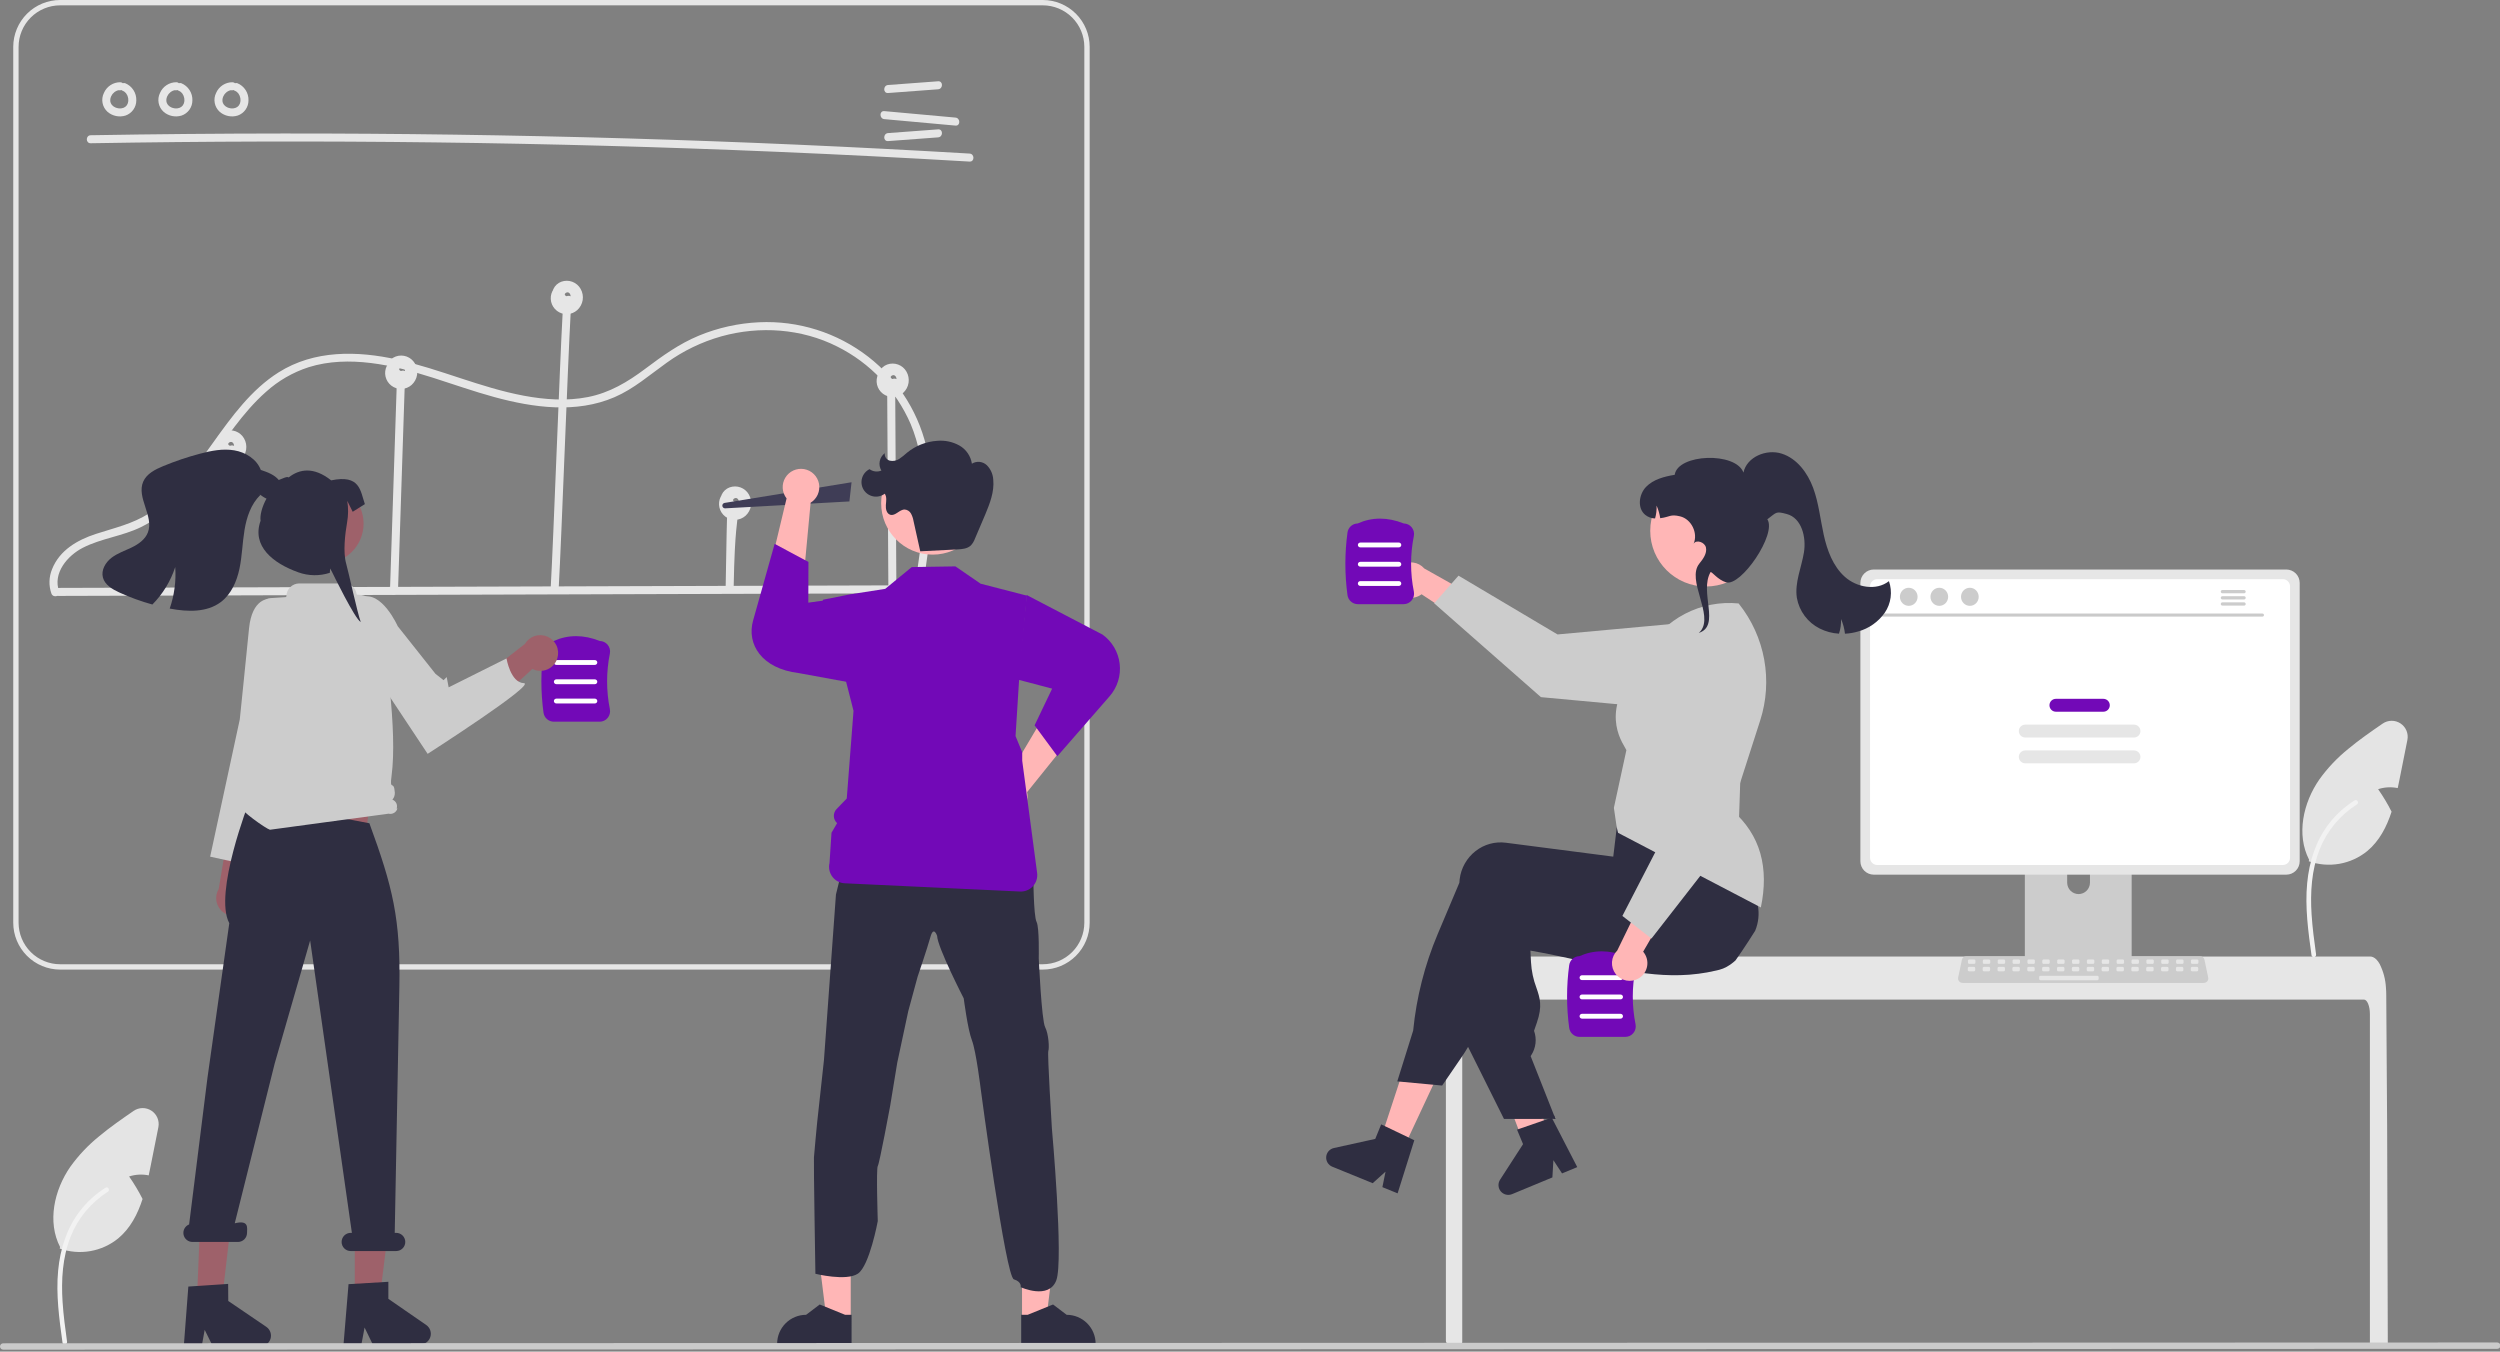 <svg width="923" height="499" viewBox="0 0 923 499" fill="none" xmlns="http://www.w3.org/2000/svg">
<rect x="0" y="0" width="923" height="499" fill="#808080" stroke="none"/>
<g clip-path="url(#clip0_360_69)">
<path d="M58.474 416.161L55.594 430.608C55.377 431.712 55.15 432.837 54.904 433.951C52.497 433.452 50.002 433.591 47.666 434.355C49.519 437.004 51.18 439.782 52.636 442.669C50.821 448.26 48.159 453.427 43.701 457.165C40.724 459.605 37.169 461.238 33.377 461.905C29.586 462.571 25.686 462.25 22.055 460.971L22.183 460.399C17.391 451.1 19.994 439.375 25.951 430.785C28.988 426.548 32.588 422.743 36.65 419.474C40.674 416.121 45.023 413.114 49.332 410.145C50.3 409.48 51.444 409.118 52.619 409.106C53.794 409.094 54.945 409.432 55.926 410.078C56.908 410.724 57.674 411.647 58.128 412.731C58.582 413.814 58.702 415.009 58.474 416.161Z" fill="#E4E4E4"/>
<path d="M23.081 495.733C21.869 486.904 20.622 477.963 21.472 469.039C22.227 461.115 24.645 453.374 29.567 447.027C32.18 443.665 35.36 440.784 38.962 438.514C39.902 437.922 40.766 439.41 39.831 440C33.598 443.94 28.776 449.757 26.062 456.614C23.064 464.239 22.582 472.551 23.103 480.65C23.416 485.548 24.078 490.413 24.745 495.275C24.799 495.495 24.767 495.727 24.655 495.924C24.543 496.121 24.36 496.267 24.144 496.334C23.923 496.393 23.689 496.363 23.49 496.251C23.292 496.138 23.146 495.952 23.084 495.732L23.081 495.733Z" fill="#F2F2F2"/>
<path d="M33.482 52.889C75.726 52.154 117.975 52.049 160.228 52.572C202.474 53.099 244.707 54.257 286.926 56.048C310.616 57.052 334.297 58.256 357.969 59.658C359.87 59.771 359.864 56.812 357.969 56.7C315.792 54.204 273.585 52.337 231.347 51.098C189.115 49.862 146.87 49.258 104.614 49.286C80.902 49.302 57.191 49.517 33.482 49.931C31.581 49.964 31.575 52.922 33.482 52.889Z" fill="#E6E6E6"/>
<path d="M327.882 34.341L346.354 32.966C348.241 32.825 348.256 29.866 346.354 30.007L327.882 31.382C325.995 31.523 325.98 34.482 327.882 34.341Z" fill="#E6E6E6"/>
<path d="M327.882 52.091L346.354 50.717C348.241 50.576 348.256 47.617 346.354 47.758L327.882 49.133C325.995 49.273 325.98 52.233 327.882 52.091Z" fill="#E6E6E6"/>
<path d="M326.492 43.985L352.755 46.371C354.651 46.543 354.639 43.584 352.755 43.413L326.492 41.027C324.597 40.855 324.609 43.814 326.492 43.985Z" fill="#E6E6E6"/>
<path d="M44.414 30.361C43.13 30.354 41.871 30.724 40.795 31.426C39.72 32.129 38.875 33.132 38.366 34.312C37.796 35.466 37.62 36.775 37.865 38.039C38.11 39.302 38.762 40.451 39.721 41.309C40.623 42.076 41.705 42.602 42.865 42.838C44.026 43.074 45.227 43.012 46.357 42.657C47.513 42.254 48.514 41.502 49.225 40.505C49.935 39.509 50.32 38.316 50.325 37.093C50.376 35.735 50.008 34.394 49.271 33.253C48.534 32.111 47.463 31.225 46.204 30.713C45.826 30.61 45.422 30.661 45.081 30.855C44.74 31.049 44.49 31.369 44.384 31.746C44.291 32.124 44.346 32.524 44.538 32.862C44.731 33.201 45.045 33.453 45.418 33.566C45.675 33.666 45.182 33.439 45.423 33.57C45.522 33.624 45.623 33.673 45.72 33.731C45.802 33.78 45.882 33.833 45.962 33.886C46.238 34.066 45.827 33.753 46.004 33.915C46.157 34.056 46.308 34.193 46.447 34.348C46.5 34.407 46.706 34.569 46.546 34.456C46.423 34.368 46.499 34.389 46.546 34.459C46.582 34.512 46.62 34.564 46.655 34.617C46.77 34.792 46.875 34.973 46.969 35.16C46.991 35.203 47.011 35.247 47.033 35.291C47.074 35.371 47.134 35.392 47.037 35.291C46.944 35.195 47.003 35.201 47.036 35.294C47.058 35.355 47.082 35.416 47.103 35.477C47.173 35.676 47.231 35.88 47.278 36.086C47.299 36.181 47.317 36.277 47.336 36.372C47.401 36.712 47.326 36.161 47.342 36.414C47.355 36.624 47.371 36.833 47.367 37.044C47.365 37.141 47.361 37.238 47.354 37.334C47.351 37.382 47.346 37.43 47.342 37.479C47.327 37.711 47.327 37.394 47.359 37.372C47.291 37.569 47.247 37.773 47.225 37.98C47.199 38.072 47.167 38.163 47.138 38.253C47.035 38.571 47.235 38.08 47.125 38.297C47.035 38.484 46.934 38.665 46.823 38.839C46.775 38.913 46.593 39.078 46.741 38.963C46.903 38.838 46.657 39.053 46.604 39.108C46.537 39.179 46.467 39.248 46.395 39.314C46.348 39.359 46.299 39.402 46.248 39.442C46.239 39.437 46.495 39.27 46.357 39.358C46.181 39.471 46.015 39.59 45.829 39.688C45.808 39.7 45.571 39.809 45.572 39.813C45.562 39.773 45.876 39.702 45.66 39.772C45.615 39.787 45.571 39.804 45.525 39.82C45.329 39.886 45.128 39.939 44.925 39.98C44.878 39.989 44.829 39.994 44.783 40.006C44.63 40.045 44.929 39.982 44.938 39.988C44.825 39.983 44.712 39.993 44.601 40.017C44.391 40.029 44.181 40.029 43.971 40.017C43.922 40.014 43.874 40.01 43.825 40.007C43.713 40 43.63 39.919 43.78 40.007C43.896 40.075 43.886 40.026 43.784 40.007C43.736 39.998 43.688 39.99 43.639 39.981C43.432 39.943 43.226 39.892 43.024 39.831C42.915 39.797 42.809 39.759 42.701 39.721C42.655 39.708 42.609 39.69 42.565 39.669C42.565 39.657 42.842 39.802 42.696 39.723C42.511 39.623 42.32 39.54 42.139 39.431C42.043 39.373 41.95 39.309 41.857 39.247C41.816 39.222 41.777 39.194 41.74 39.163C41.743 39.151 41.969 39.361 41.85 39.248C41.7 39.104 41.54 38.976 41.397 38.824C41.365 38.789 41.334 38.752 41.302 38.718L41.27 38.682C41.19 38.584 41.188 38.584 41.266 38.683C41.344 38.706 41.341 38.792 41.266 38.68C41.24 38.641 41.212 38.602 41.185 38.562C41.065 38.391 40.962 38.208 40.879 38.016C40.886 38.011 41.007 38.372 40.915 38.099C40.898 38.048 40.878 37.997 40.861 37.945C40.827 37.843 40.797 37.739 40.771 37.634C40.745 37.531 40.732 37.423 40.706 37.32C40.663 37.146 40.732 37.458 40.724 37.45C40.699 37.425 40.71 37.274 40.708 37.238C40.696 37.006 40.723 36.781 40.727 36.55C40.73 36.371 40.712 36.69 40.708 36.68C40.709 36.627 40.719 36.574 40.736 36.523C40.763 36.401 40.788 36.28 40.821 36.16C40.858 36.022 40.901 35.886 40.95 35.751C40.969 35.701 40.991 35.651 41.008 35.601C41.07 35.415 40.885 35.825 40.987 35.657C41.128 35.427 41.233 35.178 41.382 34.95C41.417 34.896 41.633 34.596 41.518 34.747C41.405 34.898 41.635 34.612 41.679 34.563C41.861 34.361 42.074 34.195 42.262 34.002C42.373 33.888 42.184 34.058 42.173 34.066C42.231 34.025 42.288 33.982 42.347 33.941C42.45 33.87 42.555 33.803 42.663 33.74C42.784 33.669 42.921 33.616 43.039 33.541C43.178 33.452 42.933 33.58 42.928 33.583C42.992 33.551 43.058 33.526 43.126 33.507C43.241 33.466 43.739 33.252 43.843 33.319C43.839 33.316 43.465 33.349 43.767 33.329C43.839 33.325 43.91 33.318 43.981 33.315C44.126 33.309 44.27 33.312 44.414 33.32C44.806 33.317 45.18 33.161 45.457 32.884C45.734 32.607 45.891 32.232 45.893 31.841C45.885 31.451 45.726 31.08 45.451 30.804C45.175 30.529 44.804 30.37 44.414 30.361Z" fill="#E6E6E6"/>
<path d="M65.123 30.361C63.839 30.354 62.58 30.724 61.505 31.426C60.429 32.129 59.584 33.132 59.075 34.312C58.505 35.466 58.33 36.775 58.574 38.039C58.819 39.302 59.471 40.451 60.431 41.309C61.332 42.076 62.414 42.602 63.575 42.838C64.735 43.074 65.936 43.012 67.066 42.657C68.222 42.254 69.223 41.502 69.934 40.505C70.644 39.509 71.029 38.316 71.034 37.093C71.085 35.735 70.717 34.394 69.98 33.253C69.243 32.111 68.172 31.225 66.913 30.713C66.535 30.61 66.131 30.661 65.79 30.855C65.45 31.049 65.199 31.369 65.093 31.746C65 32.124 65.055 32.524 65.247 32.862C65.44 33.201 65.754 33.453 66.126 33.566C66.384 33.666 65.891 33.439 66.132 33.57C66.231 33.624 66.332 33.673 66.429 33.731C66.511 33.78 66.591 33.833 66.671 33.886C66.947 34.066 66.536 33.753 66.713 33.915C66.866 34.056 67.017 34.193 67.156 34.348C67.209 34.407 67.415 34.569 67.255 34.456C67.132 34.368 67.208 34.389 67.255 34.459C67.291 34.512 67.329 34.564 67.364 34.617C67.479 34.792 67.584 34.973 67.678 35.16C67.7 35.203 67.719 35.247 67.742 35.291C67.783 35.371 67.843 35.392 67.746 35.291C67.653 35.195 67.712 35.201 67.745 35.294C67.767 35.355 67.791 35.416 67.812 35.477C67.882 35.676 67.94 35.88 67.987 36.086C68.008 36.181 68.026 36.277 68.044 36.372C68.111 36.712 68.035 36.161 68.051 36.414C68.064 36.624 68.08 36.833 68.076 37.044C68.074 37.141 68.07 37.238 68.063 37.334C68.06 37.382 68.055 37.43 68.051 37.479C68.036 37.711 68.036 37.394 68.068 37.372C68.001 37.569 67.956 37.773 67.934 37.98C67.908 38.072 67.876 38.163 67.847 38.253C67.744 38.571 67.944 38.08 67.834 38.297C67.744 38.484 67.643 38.665 67.532 38.839C67.484 38.913 67.302 39.078 67.45 38.963C67.612 38.838 67.366 39.053 67.313 39.108C67.246 39.179 67.176 39.248 67.104 39.314C67.057 39.359 67.008 39.402 66.957 39.442C66.948 39.437 67.204 39.27 67.066 39.358C66.89 39.471 66.724 39.59 66.538 39.688C66.517 39.7 66.28 39.809 66.281 39.813C66.271 39.773 66.585 39.702 66.369 39.772C66.324 39.787 66.279 39.804 66.234 39.82C66.038 39.886 65.837 39.939 65.633 39.98C65.587 39.989 65.538 39.994 65.492 40.006C65.339 40.045 65.638 39.982 65.647 39.988C65.534 39.983 65.421 39.993 65.31 40.017C65.1 40.029 64.89 40.029 64.68 40.017C64.631 40.014 64.583 40.01 64.534 40.007C64.422 40 64.339 39.919 64.489 40.007C64.605 40.075 64.595 40.026 64.493 40.007C64.445 39.998 64.396 39.99 64.349 39.981C64.141 39.943 63.935 39.892 63.733 39.831C63.624 39.797 63.518 39.759 63.41 39.721C63.364 39.708 63.318 39.69 63.274 39.669C63.274 39.657 63.551 39.802 63.405 39.723C63.22 39.623 63.029 39.54 62.848 39.431C62.752 39.373 62.66 39.309 62.566 39.247C62.525 39.222 62.486 39.194 62.449 39.163C62.452 39.151 62.678 39.361 62.559 39.248C62.409 39.104 62.249 38.976 62.106 38.824C62.074 38.789 62.043 38.752 62.011 38.718L61.979 38.682C61.899 38.584 61.898 38.584 61.975 38.683C62.053 38.706 62.05 38.792 61.975 38.68C61.949 38.641 61.92 38.602 61.894 38.562C61.774 38.391 61.672 38.208 61.588 38.016C61.596 38.011 61.716 38.372 61.624 38.099C61.606 38.048 61.587 37.997 61.57 37.945C61.536 37.843 61.506 37.739 61.48 37.634C61.454 37.531 61.441 37.423 61.416 37.32C61.372 37.146 61.441 37.458 61.433 37.45C61.408 37.425 61.419 37.274 61.417 37.238C61.405 37.006 61.432 36.781 61.436 36.55C61.439 36.371 61.421 36.69 61.417 36.68C61.418 36.627 61.428 36.574 61.445 36.523C61.472 36.401 61.497 36.28 61.53 36.16C61.567 36.022 61.611 35.886 61.659 35.751C61.678 35.701 61.7 35.651 61.717 35.601C61.779 35.415 61.594 35.825 61.696 35.657C61.837 35.427 61.941 35.178 62.091 34.95C62.126 34.896 62.342 34.596 62.227 34.747C62.114 34.898 62.344 34.612 62.388 34.563C62.569 34.361 62.783 34.195 62.971 34.002C63.082 33.888 62.893 34.058 62.882 34.066C62.94 34.025 62.997 33.982 63.056 33.941C63.159 33.87 63.264 33.803 63.372 33.74C63.493 33.669 63.63 33.616 63.748 33.541C63.887 33.452 63.642 33.58 63.637 33.583C63.701 33.551 63.767 33.526 63.835 33.507C63.95 33.466 64.448 33.252 64.552 33.319C64.548 33.316 64.174 33.349 64.476 33.329C64.548 33.325 64.619 33.318 64.69 33.315C64.835 33.309 64.979 33.312 65.123 33.32C65.515 33.317 65.889 33.161 66.166 32.884C66.443 32.607 66.6 32.232 66.602 31.841C66.594 31.451 66.435 31.08 66.16 30.804C65.884 30.529 65.513 30.37 65.123 30.361Z" fill="#E6E6E6"/>
<path d="M85.832 30.361C84.547 30.354 83.289 30.724 82.213 31.426C81.138 32.129 80.293 33.132 79.784 34.312C79.214 35.466 79.038 36.775 79.283 38.039C79.528 39.302 80.18 40.451 81.139 41.309C82.041 42.076 83.123 42.602 84.284 42.838C85.444 43.074 86.645 43.012 87.775 42.657C88.93 42.254 89.932 41.502 90.643 40.505C91.353 39.509 91.738 38.316 91.743 37.093C91.794 35.735 91.426 34.394 90.689 33.253C89.952 32.111 88.881 31.225 87.622 30.713C87.244 30.61 86.84 30.661 86.499 30.855C86.159 31.049 85.908 31.369 85.802 31.746C85.709 32.124 85.764 32.524 85.956 32.862C86.149 33.201 86.463 33.453 86.835 33.566C87.093 33.666 86.6 33.439 86.841 33.57C86.94 33.624 87.04 33.673 87.138 33.731C87.22 33.78 87.299 33.833 87.38 33.886C87.656 34.066 87.245 33.753 87.421 33.915C87.575 34.056 87.726 34.193 87.865 34.348C87.918 34.407 88.124 34.569 87.964 34.456C87.841 34.368 87.917 34.389 87.964 34.459C88 34.512 88.038 34.564 88.073 34.617C88.188 34.792 88.293 34.973 88.387 35.16C88.409 35.203 88.428 35.247 88.451 35.291C88.492 35.371 88.552 35.392 88.455 35.291C88.362 35.195 88.421 35.201 88.454 35.294C88.476 35.355 88.5 35.416 88.521 35.477C88.591 35.676 88.649 35.88 88.696 36.086C88.717 36.181 88.735 36.277 88.753 36.372C88.82 36.712 88.744 36.161 88.76 36.414C88.773 36.624 88.789 36.833 88.785 37.044C88.783 37.141 88.779 37.238 88.772 37.334C88.769 37.382 88.764 37.43 88.76 37.479C88.745 37.711 88.745 37.394 88.777 37.372C88.71 37.569 88.665 37.773 88.643 37.98C88.617 38.072 88.585 38.163 88.556 38.253C88.453 38.571 88.653 38.08 88.543 38.297C88.453 38.484 88.352 38.665 88.241 38.839C88.192 38.913 88.011 39.078 88.159 38.963C88.321 38.838 88.075 39.053 88.022 39.108C87.955 39.179 87.885 39.248 87.813 39.314C87.766 39.359 87.717 39.402 87.666 39.442C87.656 39.437 87.913 39.27 87.775 39.358C87.599 39.471 87.433 39.59 87.247 39.688C87.226 39.7 86.989 39.809 86.99 39.813C86.98 39.773 87.294 39.702 87.078 39.772C87.033 39.787 86.989 39.804 86.943 39.82C86.747 39.886 86.546 39.939 86.342 39.98C86.296 39.989 86.246 39.994 86.201 40.006C86.048 40.045 86.347 39.982 86.356 39.988C86.243 39.983 86.129 39.993 86.019 40.017C85.809 40.029 85.599 40.029 85.389 40.017C85.34 40.014 85.292 40.01 85.243 40.007C85.131 40 85.048 39.919 85.198 40.007C85.314 40.075 85.304 40.026 85.202 40.007C85.154 39.998 85.105 39.99 85.058 39.981C84.85 39.943 84.644 39.892 84.442 39.831C84.333 39.797 84.227 39.759 84.119 39.721C84.073 39.708 84.027 39.69 83.983 39.669C83.983 39.657 84.26 39.802 84.114 39.723C83.929 39.623 83.738 39.54 83.557 39.431C83.461 39.373 83.368 39.309 83.275 39.247C83.234 39.222 83.195 39.194 83.158 39.163C83.161 39.151 83.387 39.361 83.268 39.248C83.118 39.104 82.957 38.976 82.815 38.824C82.783 38.789 82.752 38.752 82.72 38.718L82.688 38.682C82.608 38.584 82.606 38.584 82.684 38.683C82.762 38.706 82.758 38.792 82.684 38.68C82.658 38.641 82.629 38.602 82.603 38.562C82.483 38.391 82.38 38.208 82.297 38.016C82.305 38.011 82.425 38.372 82.333 38.099C82.316 38.048 82.296 37.997 82.279 37.945C82.245 37.843 82.215 37.739 82.189 37.634C82.163 37.531 82.15 37.423 82.124 37.32C82.081 37.146 82.15 37.458 82.142 37.45C82.117 37.425 82.128 37.274 82.126 37.238C82.114 37.006 82.141 36.781 82.145 36.55C82.148 36.371 82.13 36.69 82.126 36.68C82.127 36.627 82.137 36.574 82.154 36.523C82.181 36.401 82.206 36.28 82.239 36.16C82.276 36.022 82.32 35.886 82.368 35.751C82.387 35.701 82.409 35.651 82.426 35.601C82.488 35.415 82.303 35.825 82.405 35.657C82.546 35.427 82.65 35.178 82.8 34.95C82.835 34.896 83.051 34.596 82.936 34.747C82.823 34.898 83.053 34.612 83.097 34.563C83.278 34.361 83.492 34.195 83.68 34.002C83.791 33.888 83.602 34.058 83.591 34.066C83.649 34.025 83.706 33.982 83.765 33.941C83.868 33.87 83.973 33.803 84.081 33.74C84.202 33.669 84.339 33.616 84.457 33.541C84.596 33.452 84.35 33.58 84.346 33.583C84.41 33.551 84.476 33.526 84.544 33.507C84.659 33.466 85.157 33.252 85.261 33.319C85.257 33.316 84.883 33.349 85.185 33.329C85.257 33.325 85.328 33.318 85.399 33.315C85.544 33.309 85.688 33.312 85.832 33.32C86.224 33.317 86.598 33.161 86.875 32.884C87.152 32.607 87.309 32.232 87.311 31.841C87.303 31.451 87.144 31.08 86.869 30.804C86.593 30.529 86.222 30.37 85.832 30.361Z" fill="#E6E6E6"/>
<path d="M385.003 357.972H22.194C17.606 357.967 13.208 356.142 9.964 352.898C6.72 349.654 4.895 345.256 4.89 340.668V17.304C4.895 12.716 6.72 8.318 9.964 5.074C13.208 1.83 17.606 0.005 22.194 0H385.003C389.591 0.005 393.989 1.83 397.233 5.074C400.477 8.318 402.302 12.716 402.307 17.304V340.668C402.302 345.256 400.477 349.654 397.233 352.898C393.989 356.142 389.591 357.967 385.003 357.972ZM22.194 1.972C18.129 1.977 14.232 3.594 11.358 6.468C8.483 9.342 6.867 13.239 6.862 17.304V340.668C6.867 344.733 8.484 348.63 11.358 351.504C14.232 354.378 18.129 355.995 22.194 355.999H385.003C389.068 355.995 392.965 354.378 395.839 351.504C398.713 348.63 400.33 344.733 400.335 340.668V17.304C400.33 13.239 398.714 9.342 395.839 6.468C392.965 3.594 389.068 1.977 385.003 1.972H22.194Z" fill="#E6E6E6"/>
<path d="M21.593 220.014L149.18 219.626L276.116 219.239L347.721 219.022C348.104 219.008 348.468 218.847 348.734 218.571C349.001 218.295 349.15 217.926 349.15 217.542C349.15 217.159 349.001 216.79 348.734 216.514C348.468 216.238 348.104 216.077 347.721 216.063L220.134 216.451L93.198 216.837L21.593 217.055C21.209 217.069 20.846 217.23 20.58 217.506C20.313 217.782 20.164 218.151 20.164 218.534C20.164 218.918 20.313 219.287 20.58 219.563C20.846 219.839 21.209 220 21.593 220.014Z" fill="#E6E6E6"/>
<path d="M85.959 217.616L86.748 171.033C86.78 169.129 83.822 169.128 83.789 171.033L83 217.616C82.968 219.52 85.926 219.521 85.959 217.616Z" fill="#E6E6E6"/>
<path d="M146.938 218.12L148.861 159.568L149.41 142.839C149.472 140.935 146.514 140.937 146.451 142.839L144.529 201.391L143.979 218.12C143.917 220.024 146.875 220.022 146.938 218.12Z" fill="#E6E6E6"/>
<path d="M207.752 115.083C206.592 135.822 204.447 196.993 203.287 217.731C203.181 219.633 206.139 219.627 206.245 217.731C207.405 196.993 209.551 135.822 210.711 115.083C210.817 113.181 207.858 113.187 207.752 115.083Z" fill="#E6E6E6"/>
<path d="M268.273 196.922L267.91 216.856C267.876 218.76 270.834 218.76 270.869 216.856C271.297 193.313 272.396 194.081 272.516 187.436C272.551 185.532 269.593 185.531 269.558 187.436C269.558 187.436 268.701 173.38 268.273 196.922Z" fill="#E6E6E6"/>
<path d="M327.553 144.558L327.887 200.481L327.983 216.494C327.996 216.878 328.158 217.241 328.434 217.508C328.71 217.774 329.079 217.923 329.462 217.923C329.846 217.923 330.215 217.774 330.491 217.508C330.767 217.241 330.928 216.878 330.942 216.494L330.607 160.571L330.511 144.558C330.498 144.175 330.336 143.811 330.06 143.545C329.784 143.278 329.416 143.129 329.032 143.129C328.648 143.129 328.28 143.278 328.004 143.545C327.728 143.811 327.566 144.175 327.553 144.558Z" fill="#E6E6E6"/>
<path d="M21.831 218.351C19.382 211.622 24.902 205.15 30.574 202.241C37.37 198.757 45.187 197.967 52.055 194.608C62.293 189.6 69.751 180.613 76.386 171.617C83.216 162.358 89.466 152.421 98.144 144.727C102.717 140.583 108.118 137.457 113.99 135.557C121.388 133.248 129.235 133.09 136.879 134.02C152.676 135.943 167.32 142.467 182.562 146.614C196.932 150.524 212.765 152.722 226.87 146.643C234.036 143.554 239.896 138.373 246.191 133.89C252.282 129.506 259.093 126.22 266.316 124.182C280.475 120.245 295.938 121.296 309.12 127.952C321.238 133.992 330.832 144.118 336.21 156.543C342.459 171.472 341.645 188.154 339.604 203.868C339.076 207.93 338.448 211.978 337.813 216.024C337.521 217.886 340.371 218.689 340.666 216.81C343.208 200.607 345.743 183.891 342.58 167.586C339.845 153.348 332.016 140.595 320.558 131.713C309.051 122.806 294.748 118.292 280.213 118.98C272.597 119.334 265.099 121.001 258.05 123.91C250.734 126.936 244.538 131.422 238.245 136.141C231.774 140.994 225.104 145.008 217.071 146.591C209.279 148.126 201.173 147.551 193.415 146.101C177.408 143.11 162.487 136.254 146.615 132.742C131.91 129.487 116.042 129.162 102.874 137.469C92.745 143.859 85.588 153.78 78.719 163.359C71.91 172.855 65.015 183.009 55.059 189.495C48.986 193.452 42.159 194.912 35.364 197.137C28.553 199.368 22.014 203.132 19.236 210.11C18.039 212.985 17.947 216.2 18.978 219.138C19.624 220.913 22.484 220.146 21.831 218.351Z" fill="#E6E6E6"/>
<path d="M84.978 164.591L84.974 164.593L84.982 164.591H84.978Z" fill="#E6E6E6"/>
<path d="M90.107 161.871C89.423 160.66 88.332 159.731 87.028 159.248C85.724 158.765 84.291 158.761 82.984 159.234C82.334 159.472 81.738 159.837 81.232 160.308C80.725 160.78 80.319 161.348 80.036 161.979C79.979 162.113 79.946 162.254 79.9 162.392C79.836 162.495 79.759 162.589 79.701 162.697C79.088 163.919 78.92 165.317 79.227 166.649C79.533 167.981 80.294 169.165 81.379 169.996C82.465 170.828 83.806 171.255 85.172 171.204C86.538 171.153 87.843 170.627 88.863 169.717C89.936 168.748 90.644 167.441 90.87 166.013C91.096 164.586 90.827 163.124 90.107 161.871ZM86.401 164.383C86.409 164.526 86.413 164.458 86.401 164.383V164.383ZM86.025 163.527C86.01 163.51 86.012 163.512 86.025 163.527V163.527ZM84.365 164.194C84.34 164.154 84.343 164.16 84.365 164.194V164.194ZM84.758 164.528C84.815 164.553 84.852 164.56 84.758 164.528V164.528ZM84.934 164.612L84.973 164.594C84.963 164.595 84.954 164.593 84.945 164.588L84.946 164.588L84.977 164.592L84.983 164.589L84.965 164.585C84.98 164.585 84.982 164.587 84.983 164.589C85.159 164.509 85.04 164.547 84.938 164.579L84.931 164.577C84.867 164.545 84.799 164.523 84.728 164.512C84.722 164.509 84.714 164.506 84.709 164.502C84.652 164.462 84.366 164.238 84.631 164.472C84.573 164.421 84.516 164.371 84.462 164.316C84.43 164.283 84.401 164.248 84.375 164.21C84.34 164.15 84.306 164.09 84.274 164.029L84.269 163.996C84.264 163.969 84.261 163.957 84.258 163.941C84.259 163.924 84.262 163.906 84.265 163.888C84.284 163.835 84.297 163.779 84.302 163.723L84.314 163.708C84.356 163.649 84.393 163.58 84.434 163.518C84.219 163.844 84.518 163.482 84.54 163.437C84.544 163.429 84.537 163.433 84.539 163.428C84.547 163.423 84.545 163.426 84.555 163.42C84.622 163.381 84.685 163.337 84.752 163.3C84.833 163.255 85.149 163.165 84.821 163.259C84.895 163.238 84.967 163.211 85.042 163.191C85.056 163.188 85.166 163.172 85.226 163.162C85.278 163.16 85.329 163.159 85.334 163.159C85.359 163.159 85.383 163.162 85.408 163.163C85.354 163.171 85.595 163.223 85.667 163.234C85.677 163.242 85.682 163.247 85.696 163.257C85.757 163.302 85.831 163.341 85.895 163.382C85.609 163.197 85.898 163.397 85.953 163.452C85.986 163.484 86.016 163.519 86.047 163.554C86.075 163.586 86.1 163.621 86.123 163.658C86.17 163.744 86.22 163.831 86.269 163.916L86.283 163.937C86.282 163.94 86.282 163.943 86.282 163.946C86.308 164.083 86.346 164.217 86.395 164.348C86.398 164.359 86.4 164.37 86.401 164.381C86.406 164.456 86.412 164.531 86.412 164.607L86.411 164.622C86.184 164.503 85.931 164.44 85.674 164.439C85.417 164.437 85.163 164.496 84.934 164.612Z" fill="#E6E6E6"/>
<path d="M84.986 164.591C84.99 164.592 84.985 164.592 84.985 164.592L84.986 164.591Z" fill="#E6E6E6"/>
<path d="M84.986 164.591L84.981 164.591C84.987 164.592 84.986 164.591 84.986 164.591Z" fill="#E6E6E6"/>
<path d="M84.983 164.591L84.985 164.592L84.983 164.591Z" fill="#E6E6E6"/>
<path d="M148.091 136.979L148.087 136.981L148.095 136.979H148.091Z" fill="#E6E6E6"/>
<path d="M153.221 134.259C152.537 133.048 151.446 132.119 150.142 131.636C148.838 131.153 147.405 131.149 146.098 131.623C145.448 131.86 144.852 132.225 144.346 132.696C143.84 133.168 143.433 133.736 143.15 134.367C143.093 134.501 143.06 134.642 143.014 134.78C142.95 134.883 142.873 134.977 142.816 135.085C142.202 136.307 142.034 137.705 142.341 139.037C142.647 140.369 143.408 141.553 144.494 142.384C145.579 143.216 146.92 143.643 148.286 143.592C149.652 143.541 150.958 143.015 151.978 142.105C153.05 141.136 153.758 139.829 153.984 138.401C154.21 136.974 153.941 135.512 153.221 134.259ZM149.516 136.771C149.523 136.914 149.528 136.846 149.516 136.771V136.771ZM149.139 135.915C149.124 135.898 149.126 135.9 149.139 135.915V135.915ZM147.479 136.582C147.455 136.542 147.457 136.548 147.479 136.582V136.582ZM147.872 136.916C147.929 136.941 147.966 136.948 147.872 136.916V136.916ZM148.048 137L148.087 136.982C148.078 136.983 148.068 136.981 148.059 136.976L148.061 136.976L148.091 136.98L148.097 136.977L148.079 136.973C148.094 136.973 148.096 136.975 148.097 136.977C148.273 136.897 148.154 136.935 148.052 136.967L148.045 136.965C147.982 136.933 147.913 136.911 147.842 136.9C147.836 136.897 147.828 136.894 147.823 136.89C147.766 136.85 147.48 136.626 147.745 136.861C147.688 136.81 147.63 136.759 147.576 136.704C147.544 136.671 147.515 136.636 147.489 136.598C147.454 136.538 147.421 136.478 147.388 136.417L147.383 136.384C147.379 136.357 147.375 136.345 147.372 136.329C147.374 136.312 147.376 136.294 147.379 136.276C147.399 136.223 147.411 136.167 147.416 136.111L147.428 136.097C147.47 136.037 147.508 135.968 147.548 135.906C147.334 136.232 147.632 135.87 147.654 135.825C147.658 135.817 147.651 135.821 147.653 135.816C147.662 135.811 147.659 135.814 147.67 135.808C147.736 135.769 147.799 135.725 147.866 135.688C147.947 135.643 148.263 135.554 147.935 135.647C148.01 135.626 148.081 135.599 148.157 135.579C148.17 135.576 148.281 135.56 148.34 135.55C148.392 135.548 148.443 135.547 148.449 135.547C148.473 135.547 148.498 135.55 148.522 135.551C148.468 135.559 148.709 135.611 148.781 135.622C148.791 135.63 148.797 135.635 148.811 135.645C148.871 135.69 148.945 135.729 149.009 135.77C148.723 135.586 149.013 135.785 149.067 135.84C149.1 135.872 149.13 135.907 149.161 135.942C149.189 135.974 149.215 136.009 149.237 136.046C149.284 136.132 149.334 136.219 149.383 136.304L149.397 136.325C149.397 136.328 149.396 136.331 149.396 136.334C149.422 136.471 149.46 136.606 149.51 136.736C149.512 136.747 149.514 136.758 149.515 136.769C149.52 136.844 149.526 136.919 149.526 136.995L149.526 137.01C149.298 136.891 149.045 136.828 148.788 136.827C148.531 136.825 148.278 136.884 148.048 137Z" fill="#E6E6E6"/>
<path d="M148.099 136.979L148.095 136.979C148.1 136.98 148.099 136.979 148.099 136.979Z" fill="#E6E6E6"/>
<path d="M148.097 136.977L148.099 136.978L148.097 136.977Z" fill="#E6E6E6"/>
<path d="M148.1 136.977C148.105 136.978 148.1 136.978 148.1 136.978L148.1 136.977Z" fill="#E6E6E6"/>
<path d="M209.238 150.784L209.24 150.785L209.238 150.784Z" fill="#E6E6E6"/>
<path d="M214.361 106.647C213.678 105.436 212.587 104.507 211.283 104.024C209.979 103.541 208.546 103.537 207.238 104.011C206.588 104.248 205.993 104.613 205.487 105.084C204.98 105.556 204.574 106.124 204.291 106.755C204.234 106.889 204.201 107.03 204.155 107.168C204.091 107.272 204.014 107.365 203.956 107.474C203.343 108.695 203.175 110.093 203.481 111.425C203.788 112.757 204.549 113.941 205.634 114.772C206.719 115.604 208.06 116.031 209.427 115.98C210.793 115.929 212.098 115.403 213.118 114.493C214.19 113.524 214.898 112.217 215.125 110.789C215.351 109.362 215.081 107.9 214.361 106.647ZM210.656 109.159C210.664 109.303 210.668 109.234 210.656 109.159V109.159ZM210.28 108.303C210.265 108.286 210.267 108.288 210.28 108.303V108.303ZM208.62 108.97C208.595 108.93 208.597 108.936 208.62 108.97V108.97ZM209.013 109.304C209.07 109.329 209.107 109.336 209.013 109.304V109.304ZM209.189 109.388L209.228 109.37C209.218 109.371 209.209 109.369 209.2 109.364L209.201 109.364L209.232 109.368L209.237 109.365L209.22 109.361C209.235 109.361 209.236 109.363 209.237 109.365C209.413 109.285 209.295 109.323 209.193 109.355L209.186 109.353C209.122 109.321 209.054 109.299 208.983 109.288C208.977 109.285 208.969 109.282 208.963 109.278C208.907 109.238 208.62 109.014 208.886 109.249C208.828 109.198 208.771 109.147 208.717 109.092C208.685 109.059 208.656 109.024 208.63 108.986C208.595 108.926 208.561 108.866 208.529 108.805L208.524 108.772C208.519 108.745 208.516 108.733 208.512 108.717C208.514 108.7 208.517 108.682 208.519 108.664C208.539 108.611 208.552 108.556 208.557 108.499L208.568 108.485C208.611 108.425 208.648 108.356 208.689 108.294C208.474 108.62 208.773 108.259 208.795 108.213C208.799 108.205 208.792 108.209 208.794 108.204C208.802 108.199 208.8 108.202 208.81 108.196C208.877 108.157 208.94 108.113 209.007 108.076C209.087 108.031 209.404 107.942 209.076 108.035C209.15 108.014 209.222 107.987 209.297 107.968C209.311 107.964 209.421 107.949 209.481 107.938C209.533 107.936 209.584 107.935 209.589 107.935C209.614 107.935 209.638 107.938 209.663 107.939C209.608 107.947 209.85 107.999 209.921 108.01C209.932 108.018 209.937 108.023 209.951 108.034C210.012 108.078 210.086 108.117 210.15 108.159C209.863 107.974 210.153 108.173 210.208 108.228C210.241 108.261 210.271 108.295 210.301 108.33C210.33 108.362 210.355 108.397 210.378 108.434C210.425 108.52 210.474 108.607 210.524 108.692L210.537 108.713C210.537 108.716 210.537 108.719 210.537 108.722C210.563 108.859 210.601 108.994 210.65 109.124C210.653 109.135 210.655 109.146 210.656 109.157C210.66 109.233 210.667 109.307 210.667 109.383L210.666 109.398C210.438 109.279 210.186 109.217 209.929 109.215C209.672 109.213 209.418 109.272 209.189 109.388Z" fill="#E6E6E6"/>
<path d="M209.233 150.786L209.229 150.788L209.237 150.786H209.233Z" fill="#E6E6E6"/>
<path d="M209.241 150.786L209.236 150.787C209.242 150.787 209.241 150.786 209.241 150.786Z" fill="#E6E6E6"/>
<path d="M209.241 150.784C209.245 150.785 209.24 150.785 209.24 150.785L209.241 150.784Z" fill="#E6E6E6"/>
<path d="M276.489 182.58C275.806 181.369 274.715 180.44 273.411 179.957C272.107 179.475 270.674 179.47 269.366 179.944C268.716 180.181 268.121 180.546 267.614 181.018C267.108 181.489 266.702 182.057 266.419 182.689C266.362 182.823 266.329 182.964 266.283 183.101C266.219 183.205 266.142 183.299 266.084 183.407C265.471 184.629 265.303 186.026 265.609 187.358C265.916 188.691 266.677 189.875 267.762 190.706C268.847 191.537 270.188 191.964 271.554 191.913C272.921 191.862 274.226 191.336 275.246 190.426C276.318 189.457 277.026 188.15 277.253 186.723C277.479 185.295 277.209 183.833 276.489 182.58ZM272.784 185.093C272.792 185.236 272.796 185.167 272.784 185.093V185.093ZM272.408 184.236C272.393 184.22 272.395 184.221 272.408 184.236V184.236ZM270.748 184.904C270.723 184.864 270.725 184.87 270.748 184.904V184.904ZM271.141 185.237C271.198 185.263 271.235 185.269 271.141 185.237V185.237ZM271.317 185.321L271.356 185.303C271.346 185.304 271.336 185.302 271.328 185.298L271.329 185.298L271.36 185.301L271.365 185.299L271.348 185.295C271.363 185.294 271.364 185.296 271.365 185.299C271.541 185.218 271.423 185.257 271.321 185.288L271.314 185.287C271.25 185.254 271.182 185.233 271.111 185.222C271.104 185.218 271.097 185.215 271.091 185.212C271.035 185.171 270.748 184.948 271.014 185.182C270.956 185.131 270.899 185.081 270.845 185.026C270.813 184.993 270.784 184.957 270.758 184.919C270.723 184.859 270.689 184.799 270.656 184.738L270.652 184.705C270.647 184.678 270.644 184.667 270.64 184.65C270.642 184.634 270.645 184.615 270.647 184.598C270.667 184.545 270.68 184.489 270.685 184.432L270.696 184.418C270.739 184.359 270.776 184.29 270.817 184.228C270.602 184.554 270.9 184.192 270.923 184.146C270.927 184.138 270.92 184.143 270.922 184.137C270.93 184.132 270.928 184.136 270.938 184.13C271.005 184.09 271.067 184.047 271.135 184.009C271.215 183.965 271.532 183.875 271.204 183.969C271.278 183.948 271.35 183.921 271.425 183.901C271.439 183.897 271.549 183.882 271.609 183.871C271.661 183.87 271.712 183.868 271.717 183.868C271.742 183.869 271.766 183.872 271.791 183.873C271.736 183.88 271.978 183.932 272.049 183.943C272.06 183.951 272.065 183.957 272.079 183.967C272.14 184.011 272.213 184.051 272.277 184.092C271.991 183.907 272.281 184.107 272.336 184.161C272.369 184.194 272.399 184.229 272.429 184.263C272.458 184.296 272.483 184.331 272.506 184.368C272.552 184.454 272.602 184.541 272.652 184.625L272.665 184.647C272.665 184.65 272.665 184.652 272.665 184.655C272.691 184.792 272.729 184.927 272.778 185.057C272.781 185.068 272.783 185.08 272.784 185.091C272.788 185.166 272.795 185.241 272.795 185.316L272.794 185.332C272.566 185.213 272.314 185.15 272.057 185.148C271.8 185.146 271.546 185.206 271.317 185.321Z" fill="#E6E6E6"/>
<path d="M271.359 120.215L271.355 120.217L271.363 120.215H271.359Z" fill="#E6E6E6"/>
<path d="M271.368 120.215L271.363 120.216C271.369 120.216 271.368 120.215 271.368 120.215Z" fill="#E6E6E6"/>
<path d="M271.368 120.213C271.372 120.214 271.367 120.214 271.367 120.214L271.368 120.213Z" fill="#E6E6E6"/>
<path d="M271.365 120.213L271.367 120.214L271.365 120.213Z" fill="#E6E6E6"/>
<path d="M334.672 137.218C333.988 136.007 332.897 135.077 331.593 134.595C330.289 134.112 328.856 134.107 327.549 134.581C326.899 134.819 326.303 135.184 325.797 135.655C325.291 136.126 324.884 136.695 324.601 137.326C324.545 137.46 324.511 137.601 324.465 137.739C324.401 137.842 324.324 137.936 324.267 138.044C323.654 139.266 323.486 140.663 323.792 141.996C324.098 143.328 324.86 144.512 325.945 145.343C327.03 146.175 328.371 146.602 329.737 146.55C331.103 146.499 332.409 145.974 333.429 145.064C334.501 144.094 335.209 142.787 335.435 141.36C335.661 139.933 335.392 138.471 334.672 137.218ZM330.967 139.73C330.974 139.873 330.979 139.805 330.967 139.73V139.73ZM330.59 138.874C330.576 138.857 330.577 138.859 330.59 138.874V138.874ZM328.93 139.541C328.906 139.501 328.908 139.507 328.93 139.541V139.541ZM329.324 139.875C329.38 139.9 329.417 139.907 329.324 139.875V139.875ZM329.499 139.958L329.538 139.941C329.529 139.941 329.519 139.94 329.511 139.935L329.512 139.935L329.542 139.939L329.548 139.936L329.53 139.932C329.546 139.931 329.547 139.934 329.548 139.936C329.724 139.856 329.605 139.894 329.503 139.926L329.496 139.924C329.433 139.892 329.364 139.87 329.294 139.859C329.287 139.855 329.279 139.853 329.274 139.849C329.217 139.809 328.931 139.585 329.197 139.819C329.139 139.768 329.082 139.718 329.027 139.663C328.995 139.63 328.966 139.595 328.94 139.556C328.906 139.497 328.872 139.436 328.839 139.376L328.834 139.343C328.83 139.316 328.827 139.304 328.823 139.288C328.825 139.271 328.827 139.253 328.83 139.235C328.85 139.182 328.862 139.126 328.868 139.07L328.879 139.055C328.922 138.996 328.959 138.927 328.999 138.865C328.785 139.191 329.083 138.829 329.105 138.783C329.109 138.776 329.103 138.78 329.104 138.775C329.113 138.77 329.11 138.773 329.121 138.767C329.187 138.728 329.25 138.684 329.318 138.647C329.398 138.602 329.714 138.512 329.386 138.606C329.461 138.585 329.532 138.558 329.608 138.538C329.621 138.535 329.732 138.519 329.791 138.509C329.844 138.507 329.894 138.506 329.9 138.506C329.924 138.506 329.949 138.509 329.973 138.51C329.919 138.517 330.16 138.57 330.232 138.581C330.242 138.589 330.248 138.594 330.262 138.604C330.322 138.649 330.396 138.688 330.46 138.729C330.174 138.544 330.464 138.744 330.518 138.799C330.551 138.831 330.581 138.866 330.612 138.9C330.64 138.933 330.666 138.968 330.688 139.005C330.735 139.091 330.785 139.178 330.834 139.263L330.848 139.284C330.848 139.287 330.848 139.29 330.848 139.293C330.873 139.43 330.911 139.564 330.961 139.695C330.963 139.706 330.965 139.717 330.966 139.728C330.971 139.803 330.977 139.878 330.977 139.954L330.977 139.969C330.749 139.85 330.496 139.787 330.239 139.785C329.982 139.784 329.729 139.843 329.499 139.958Z" fill="#E6E6E6"/>
<path d="M329.542 139.938L329.538 139.94L329.546 139.938H329.542Z" fill="#E6E6E6"/>
<path d="M329.548 139.935L329.55 139.936L329.548 139.935Z" fill="#E6E6E6"/>
<path d="M329.552 139.935C329.556 139.937 329.551 139.937 329.551 139.937L329.552 139.935Z" fill="#E6E6E6"/>
<path d="M329.55 139.938L329.546 139.938C329.552 139.939 329.55 139.938 329.55 139.938Z" fill="#E6E6E6"/>
<path d="M313.599 185.132L267.746 187.681C267.487 187.695 267.233 187.61 267.036 187.443C266.838 187.275 266.713 187.038 266.685 186.781C266.657 186.524 266.728 186.265 266.885 186.059C267.042 185.853 267.272 185.715 267.527 185.674L314.394 178.047L313.599 185.132Z" fill="#3F3D56"/>
<path d="M371.87 287.214L389.149 258.145L401.92 264.176C401.92 264.176 379.914 291.662 379.213 292.453C379.513 293.789 379.401 295.184 378.891 296.455C378.38 297.725 377.496 298.811 376.356 299.569C375.215 300.326 373.871 300.719 372.502 300.696C371.133 300.673 369.803 300.235 368.688 299.44C367.574 298.645 366.727 297.53 366.259 296.243C365.792 294.956 365.727 293.557 366.072 292.232C366.416 290.907 367.155 289.718 368.191 288.822C369.226 287.926 370.509 287.365 371.87 287.214Z" fill="#FFB6B6"/>
<path d="M379.057 219.686L407.052 234.292C408.801 235.552 410.269 237.164 411.36 239.023C412.451 240.883 413.142 242.95 413.389 245.092C413.636 247.234 413.433 249.404 412.794 251.463C412.154 253.522 411.092 255.425 409.675 257.051L390.376 279.189L381.969 267.796L388.449 254.247L375.901 250.938L379.057 219.686Z" fill="#7209B7"/>
<path d="M299.282 185.606L296.129 219.276L282.005 219.3C282.005 219.3 290.108 185.035 290.403 184.02C289.559 182.942 289.062 181.633 288.979 180.266C288.895 178.899 289.228 177.539 289.935 176.366C290.641 175.193 291.686 174.262 292.933 173.696C294.18 173.13 295.569 172.956 296.917 173.196C298.265 173.437 299.508 174.082 300.482 175.044C301.456 176.007 302.114 177.242 302.371 178.587C302.627 179.932 302.469 181.324 301.917 182.577C301.366 183.83 300.447 184.886 299.282 185.606Z" fill="#FFB6B6"/>
<path d="M327.396 254.462L294.888 248.5C281.199 246.854 275.581 237.847 278.051 229.062L286 200.789L298.479 207.479L298.431 222.498L315.899 220.11L327.396 254.462Z" fill="#7209B7"/>
<path d="M314.089 487.147H305.151L300.898 452.669H314.091L314.089 487.147Z" fill="#FFB6B6"/>
<path d="M314.404 496.473L286.917 496.472V496.124C286.917 493.287 288.044 490.566 290.051 488.559C292.057 486.553 294.778 485.426 297.616 485.426L302.637 481.616L312.005 485.426L314.405 485.426L314.404 496.473Z" fill="#2F2E41"/>
<path d="M377.336 487.147H386.274L390.527 452.669H377.334L377.336 487.147Z" fill="#FFB6B6"/>
<path d="M377.021 496.473L404.508 496.472V496.124C404.508 493.287 403.381 490.566 401.374 488.559C399.368 486.553 396.647 485.426 393.809 485.426L388.788 481.616L379.42 485.426L377.021 485.426L377.021 496.473Z" fill="#2F2E41"/>
<path d="M300.505 427.334C300.637 425.366 301.687 414.486 301.687 414.486L304.201 391.413L308.632 330.25L312.582 314.174L332.133 321.79L347.997 314.185L366.853 320.213L381.536 325.719C381.536 325.719 381.561 328.076 381.674 330.923C381.825 334.65 382.089 339.22 382.718 340.407C383.767 342.507 383.503 353.776 383.503 353.776C383.503 353.776 384.547 376.705 385.86 379.219C387.174 381.734 387.438 386.969 387.042 388.019C386.646 389.068 388.356 416.604 388.356 416.604C388.356 416.604 392.743 465.333 389.99 472.681C387.237 480.028 376.834 475.215 376.834 475.215C376.834 475.215 377.337 473.254 374.32 472.33C371.303 471.406 362.114 402.312 362.114 402.312C362.114 402.312 360.405 388.144 358.833 384.084C357.262 380.024 355.816 368.616 355.816 368.616C355.816 368.616 346.112 349.735 345.986 345.536C345.986 345.536 344.716 341.608 343.516 345.932C342.315 350.257 338.777 360.615 338.777 360.615L335.326 373.336L331.266 392.343L328.639 408.345C328.639 408.345 324.704 429.584 324.075 430.501C323.447 431.419 324.075 450.822 324.075 450.822C324.075 450.822 321.033 467.346 316.734 470.231C312.435 473.116 301.045 470.277 301.045 470.277C301.045 470.277 300.373 429.301 300.505 427.334Z" fill="#2F2E41"/>
<path d="M315.121 262.445L312.623 294.809L308.869 298.693C308.531 299.043 308.267 299.458 308.092 299.913C307.918 300.368 307.837 300.853 307.855 301.34C307.873 301.826 307.989 302.305 308.195 302.745C308.402 303.186 308.696 303.581 309.059 303.906L306.991 307.452L306.259 318.625C306.05 319.494 306.036 320.399 306.217 321.275C306.398 322.15 306.771 322.975 307.308 323.69C307.844 324.405 308.532 324.992 309.323 325.411C310.113 325.829 310.986 326.068 311.879 326.11L376.602 329.15C377.49 329.192 378.376 329.038 379.199 328.7C380.021 328.361 380.758 327.847 381.36 327.192C381.961 326.537 382.411 325.758 382.679 324.91C382.946 324.062 383.024 323.166 382.907 322.285L377.403 280.853V277.755L374.939 271.772L376.206 251.729L379.151 219.917L362.029 215.495L352.746 209.107L336.618 209.364L326.832 217.401L313.783 219.445L303.915 221.406L302.658 224.138L305.172 223.592L314.285 259.134L315.121 262.445Z" fill="#7209B7"/>
<path d="M344.321 204.77C354.814 204.77 363.32 196.264 363.32 185.771C363.32 175.278 354.814 166.772 344.321 166.772C333.828 166.772 325.322 175.278 325.322 185.771C325.322 196.264 333.828 204.77 344.321 204.77Z" fill="#FFB6B6"/>
<path d="M339.74 203.544L353.467 202.844C355.226 202.754 357.146 202.599 358.425 201.389C359.113 200.641 359.643 199.762 359.981 198.804C361.25 195.856 362.519 192.908 363.756 189.947C365.466 185.85 367.146 181.525 366.71 177.107C366.607 175.09 365.761 173.182 364.335 171.752C363.607 171.063 362.671 170.634 361.673 170.533C360.676 170.432 359.673 170.664 358.822 171.193C358.61 169.796 358.084 168.465 357.282 167.301C356.481 166.137 355.425 165.171 354.195 164.475C351.711 163.103 348.874 162.501 346.047 162.748C341.945 163.012 338.028 164.556 334.848 167.161C333.954 167.986 332.999 168.743 331.991 169.425C331.484 169.764 330.914 169.996 330.314 170.107C329.715 170.218 329.099 170.206 328.504 170.071C327.915 169.913 327.403 169.548 327.063 169.042C326.722 168.537 326.576 167.925 326.652 167.32C325.685 168.043 325.022 169.1 324.793 170.285C324.563 171.47 324.783 172.698 325.41 173.73C324.697 174.028 323.92 174.137 323.152 174.047C322.385 173.956 321.655 173.668 321.031 173.212C320.364 173.543 319.772 174.01 319.296 174.583C318.819 175.156 318.467 175.822 318.263 176.539C318.058 177.256 318.006 178.008 318.109 178.746C318.212 179.484 318.468 180.193 318.86 180.826C319.253 181.46 319.773 182.005 320.389 182.426C321.004 182.846 321.7 183.134 322.433 183.27C323.166 183.406 323.919 183.388 324.644 183.216C325.37 183.044 326.051 182.723 326.645 182.273C327.478 183.44 327.168 185.025 327.06 186.455C326.951 187.885 327.334 189.662 328.713 190.057C330.576 190.591 332.085 188.082 334.023 188.109C334.501 188.148 334.962 188.304 335.366 188.564C335.769 188.824 336.102 189.179 336.335 189.598C336.791 190.441 337.104 191.354 337.26 192.299L339.74 203.466" fill="#2F2E41"/>
<path d="M874.967 374.376C874.967 371.434 873.979 369.047 872.766 369.041H542.067C540.848 369.047 539.865 371.434 539.86 374.376V495.485C539.86 495.758 539.758 496.021 539.575 496.224C539.391 496.426 539.139 496.553 538.867 496.579C537.98 496.664 537.092 496.744 536.204 496.817C536.182 496.817 536.161 496.822 536.139 496.822C535.656 496.866 535.173 496.899 534.69 496.938H534.684C534.436 496.478 534.19 496.015 533.947 495.548C533.865 495.39 533.822 495.215 533.822 495.038V367.455C533.822 366.643 533.855 365.825 533.91 365.018C533.988 363.91 534.126 362.807 534.322 361.714C535.249 356.614 537.346 353.162 539.728 353.151H875.099C875.447 353.153 875.79 353.226 876.109 353.365C876.577 353.572 877 353.869 877.355 354.238C877.836 354.738 878.248 355.301 878.579 355.912C879.945 358.635 880.732 361.613 880.89 364.656C880.89 364.689 880.895 364.722 880.895 364.754C880.972 365.644 881.01 366.549 881.005 367.455L881.082 379.218L881.131 386.232L881.279 408.243L881.334 416.059L881.576 496.306C881.576 496.598 881.46 496.877 881.254 497.083C881.048 497.289 880.769 497.404 880.478 497.404H876.065C875.774 497.404 875.495 497.289 875.289 497.083C875.083 496.877 874.967 496.598 874.967 496.306V374.376Z" fill="#E6E6E6"/>
<path d="M785.105 298.113H749.472C748.967 298.114 748.484 298.315 748.128 298.672C747.772 299.028 747.573 299.512 747.573 300.016V356.307H787.008V300.016C787.008 299.766 786.959 299.519 786.864 299.288C786.768 299.057 786.628 298.847 786.451 298.67C786.274 298.493 786.065 298.353 785.834 298.258C785.603 298.162 785.355 298.113 785.105 298.113ZM767.408 330.096C766.294 330.091 765.227 329.646 764.439 328.858C763.651 328.07 763.206 327.003 763.2 325.889V319.396C763.2 318.28 763.644 317.21 764.433 316.421C765.222 315.632 766.292 315.188 767.408 315.188C768.524 315.188 769.594 315.632 770.383 316.421C771.173 317.21 771.616 318.28 771.616 319.396V325.889C771.611 327.003 771.166 328.07 770.378 328.858C769.59 329.646 768.523 330.091 767.408 330.096Z" fill="#CCCCCC"/>
<path d="M747.451 354.503V359.934C747.452 360.216 747.564 360.485 747.763 360.684C747.962 360.883 748.232 360.995 748.513 360.996H786.069C786.35 360.994 786.62 360.882 786.818 360.683C787.017 360.485 787.129 360.215 787.131 359.934V354.503H747.451Z" fill="#3F3D56"/>
<path d="M844.111 210.265H691.792C690.484 210.267 689.229 210.788 688.304 211.713C687.378 212.639 686.858 213.893 686.855 215.202V317.988C686.857 319.297 687.377 320.551 688.303 321.477C689.228 322.402 690.483 322.923 691.792 322.924H844.111C845.42 322.923 846.675 322.402 847.601 321.477C848.526 320.551 849.047 319.297 849.048 317.988V215.202C849.046 213.893 848.525 212.639 847.6 211.713C846.674 210.788 845.42 210.267 844.111 210.265Z" fill="#E6E6E6"/>
<path d="M842.84 213.829H693.065C692.364 213.83 691.693 214.11 691.198 214.606C690.703 215.102 690.425 215.774 690.425 216.474V316.712C690.426 317.412 690.705 318.083 691.199 318.578C691.694 319.073 692.365 319.351 693.065 319.352H842.84C843.54 319.351 844.211 319.073 844.706 318.578C845.2 318.083 845.479 317.412 845.48 316.712V216.474C845.48 215.774 845.202 215.102 844.707 214.606C844.212 214.11 843.541 213.83 842.84 213.829Z" fill="white"/>
<path d="M813.666 362.887H724.558C724.314 362.887 724.073 362.833 723.853 362.728C723.633 362.623 723.439 362.47 723.285 362.281C723.132 362.091 723.022 361.87 722.965 361.633C722.908 361.396 722.904 361.149 722.954 360.91L724.337 354.343C724.415 353.976 724.617 353.647 724.909 353.41C725.201 353.173 725.565 353.043 725.941 353.042H812.284C812.659 353.043 813.023 353.173 813.315 353.41C813.607 353.647 813.809 353.976 813.888 354.343L815.27 360.91C815.32 361.149 815.317 361.396 815.26 361.633C815.202 361.87 815.093 362.091 814.939 362.281C814.785 362.47 814.591 362.623 814.371 362.728C814.151 362.833 813.91 362.887 813.666 362.887Z" fill="#CCCCCC"/>
<path d="M728.836 354.226H727.055C726.789 354.226 726.573 354.441 726.573 354.707V355.391C726.573 355.657 726.789 355.872 727.055 355.872H728.836C729.102 355.872 729.318 355.657 729.318 355.391V354.707C729.318 354.441 729.102 354.226 728.836 354.226Z" fill="#E6E6E6"/>
<path d="M734.326 354.226H732.544C732.278 354.226 732.062 354.441 732.062 354.707V355.391C732.062 355.657 732.278 355.872 732.544 355.872H734.326C734.591 355.872 734.807 355.657 734.807 355.391V354.707C734.807 354.441 734.591 354.226 734.326 354.226Z" fill="#E6E6E6"/>
<path d="M739.814 354.226H738.032C737.766 354.226 737.551 354.441 737.551 354.707V355.391C737.551 355.657 737.766 355.872 738.032 355.872H739.814C740.08 355.872 740.295 355.657 740.295 355.391V354.707C740.295 354.441 740.08 354.226 739.814 354.226Z" fill="#E6E6E6"/>
<path d="M745.303 354.226H743.521C743.256 354.226 743.04 354.441 743.04 354.707V355.391C743.04 355.657 743.256 355.872 743.521 355.872H745.303C745.569 355.872 745.784 355.657 745.784 355.391V354.707C745.784 354.441 745.569 354.226 745.303 354.226Z" fill="#E6E6E6"/>
<path d="M750.791 354.226H749.01C748.744 354.226 748.528 354.441 748.528 354.707V355.391C748.528 355.657 748.744 355.872 749.01 355.872H750.791C751.057 355.872 751.273 355.657 751.273 355.391V354.707C751.273 354.441 751.057 354.226 750.791 354.226Z" fill="#E6E6E6"/>
<path d="M756.281 354.226H754.499C754.233 354.226 754.018 354.441 754.018 354.707V355.391C754.018 355.657 754.233 355.872 754.499 355.872H756.281C756.546 355.872 756.762 355.657 756.762 355.391V354.707C756.762 354.441 756.546 354.226 756.281 354.226Z" fill="#E6E6E6"/>
<path d="M761.77 354.226H759.988C759.722 354.226 759.507 354.441 759.507 354.707V355.391C759.507 355.657 759.722 355.872 759.988 355.872H761.77C762.036 355.872 762.251 355.657 762.251 355.391V354.707C762.251 354.441 762.036 354.226 761.77 354.226Z" fill="#E6E6E6"/>
<path d="M767.258 354.226H765.477C765.211 354.226 764.995 354.441 764.995 354.707V355.391C764.995 355.657 765.211 355.872 765.477 355.872H767.258C767.524 355.872 767.74 355.657 767.74 355.391V354.707C767.74 354.441 767.524 354.226 767.258 354.226Z" fill="#E6E6E6"/>
<path d="M772.747 354.226H770.966C770.7 354.226 770.484 354.441 770.484 354.707V355.391C770.484 355.657 770.7 355.872 770.966 355.872H772.747C773.013 355.872 773.229 355.657 773.229 355.391V354.707C773.229 354.441 773.013 354.226 772.747 354.226Z" fill="#E6E6E6"/>
<path d="M778.236 354.226H776.454C776.188 354.226 775.973 354.441 775.973 354.707V355.391C775.973 355.657 776.188 355.872 776.454 355.872H778.236C778.502 355.872 778.717 355.657 778.717 355.391V354.707C778.717 354.441 778.502 354.226 778.236 354.226Z" fill="#E6E6E6"/>
<path d="M783.725 354.226H781.943C781.677 354.226 781.462 354.441 781.462 354.707V355.391C781.462 355.657 781.677 355.872 781.943 355.872H783.725C783.991 355.872 784.206 355.657 784.206 355.391V354.707C784.206 354.441 783.991 354.226 783.725 354.226Z" fill="#E6E6E6"/>
<path d="M789.214 354.226H787.433C787.167 354.226 786.951 354.441 786.951 354.707V355.391C786.951 355.657 787.167 355.872 787.433 355.872H789.214C789.48 355.872 789.696 355.657 789.696 355.391V354.707C789.696 354.441 789.48 354.226 789.214 354.226Z" fill="#E6E6E6"/>
<path d="M794.702 354.226H792.921C792.655 354.226 792.439 354.441 792.439 354.707V355.391C792.439 355.657 792.655 355.872 792.921 355.872H794.702C794.968 355.872 795.184 355.657 795.184 355.391V354.707C795.184 354.441 794.968 354.226 794.702 354.226Z" fill="#E6E6E6"/>
<path d="M800.192 354.226H798.41C798.144 354.226 797.929 354.441 797.929 354.707V355.391C797.929 355.657 798.144 355.872 798.41 355.872H800.192C800.458 355.872 800.673 355.657 800.673 355.391V354.707C800.673 354.441 800.458 354.226 800.192 354.226Z" fill="#E6E6E6"/>
<path d="M805.681 354.226H803.899C803.634 354.226 803.418 354.441 803.418 354.707V355.391C803.418 355.657 803.634 355.872 803.899 355.872H805.681C805.947 355.872 806.162 355.657 806.162 355.391V354.707C806.162 354.441 805.947 354.226 805.681 354.226Z" fill="#E6E6E6"/>
<path d="M811.169 354.226H809.388C809.122 354.226 808.906 354.441 808.906 354.707V355.391C808.906 355.657 809.122 355.872 809.388 355.872H811.169C811.435 355.872 811.651 355.657 811.651 355.391V354.707C811.651 354.441 811.435 354.226 811.169 354.226Z" fill="#E6E6E6"/>
<path d="M728.772 356.969H726.99C726.724 356.969 726.509 357.184 726.509 357.45V358.134C726.509 358.4 726.724 358.615 726.99 358.615H728.772C729.038 358.615 729.253 358.4 729.253 358.134V357.45C729.253 357.184 729.038 356.969 728.772 356.969Z" fill="#E6E6E6"/>
<path d="M734.26 356.969H732.479C732.213 356.969 731.997 357.184 731.997 357.45V358.134C731.997 358.4 732.213 358.615 732.479 358.615H734.26C734.526 358.615 734.742 358.4 734.742 358.134V357.45C734.742 357.184 734.526 356.969 734.26 356.969Z" fill="#E6E6E6"/>
<path d="M739.749 356.969H737.968C737.702 356.969 737.486 357.184 737.486 357.45V358.134C737.486 358.4 737.702 358.615 737.968 358.615H739.749C740.015 358.615 740.231 358.4 740.231 358.134V357.45C740.231 357.184 740.015 356.969 739.749 356.969Z" fill="#E6E6E6"/>
<path d="M745.238 356.969H743.456C743.19 356.969 742.975 357.184 742.975 357.45V358.134C742.975 358.4 743.19 358.615 743.456 358.615H745.238C745.504 358.615 745.719 358.4 745.719 358.134V357.45C745.719 357.184 745.504 356.969 745.238 356.969Z" fill="#E6E6E6"/>
<path d="M750.727 356.969H748.945C748.679 356.969 748.464 357.184 748.464 357.45V358.134C748.464 358.4 748.679 358.615 748.945 358.615H750.727C750.993 358.615 751.208 358.4 751.208 358.134V357.45C751.208 357.184 750.993 356.969 750.727 356.969Z" fill="#E6E6E6"/>
<path d="M756.215 356.969H754.434C754.168 356.969 753.952 357.184 753.952 357.45V358.134C753.952 358.4 754.168 358.615 754.434 358.615H756.215C756.481 358.615 756.697 358.4 756.697 358.134V357.45C756.697 357.184 756.481 356.969 756.215 356.969Z" fill="#E6E6E6"/>
<path d="M761.704 356.969H759.923C759.657 356.969 759.441 357.184 759.441 357.45V358.134C759.441 358.4 759.657 358.615 759.923 358.615H761.704C761.97 358.615 762.186 358.4 762.186 358.134V357.45C762.186 357.184 761.97 356.969 761.704 356.969Z" fill="#E6E6E6"/>
<path d="M767.194 356.969H765.412C765.146 356.969 764.931 357.184 764.931 357.45V358.134C764.931 358.4 765.146 358.615 765.412 358.615H767.194C767.46 358.615 767.675 358.4 767.675 358.134V357.45C767.675 357.184 767.46 356.969 767.194 356.969Z" fill="#E6E6E6"/>
<path d="M772.682 356.969H770.9C770.635 356.969 770.419 357.184 770.419 357.45V358.134C770.419 358.4 770.635 358.615 770.9 358.615H772.682C772.948 358.615 773.163 358.4 773.163 358.134V357.45C773.163 357.184 772.948 356.969 772.682 356.969Z" fill="#E6E6E6"/>
<path d="M778.171 356.969H776.39C776.124 356.969 775.908 357.184 775.908 357.45V358.134C775.908 358.4 776.124 358.615 776.39 358.615H778.171C778.437 358.615 778.653 358.4 778.653 358.134V357.45C778.653 357.184 778.437 356.969 778.171 356.969Z" fill="#E6E6E6"/>
<path d="M783.66 356.969H781.879C781.613 356.969 781.397 357.184 781.397 357.45V358.134C781.397 358.4 781.613 358.615 781.879 358.615H783.66C783.926 358.615 784.142 358.4 784.142 358.134V357.45C784.142 357.184 783.926 356.969 783.66 356.969Z" fill="#E6E6E6"/>
<path d="M789.149 356.969H787.367C787.101 356.969 786.886 357.184 786.886 357.45V358.134C786.886 358.4 787.101 358.615 787.367 358.615H789.149C789.415 358.615 789.63 358.4 789.63 358.134V357.45C789.63 357.184 789.415 356.969 789.149 356.969Z" fill="#E6E6E6"/>
<path d="M794.638 356.969H792.856C792.591 356.969 792.375 357.184 792.375 357.45V358.134C792.375 358.4 792.591 358.615 792.856 358.615H794.638C794.904 358.615 795.119 358.4 795.119 358.134V357.45C795.119 357.184 794.904 356.969 794.638 356.969Z" fill="#E6E6E6"/>
<path d="M800.127 356.969H798.346C798.08 356.969 797.864 357.184 797.864 357.45V358.134C797.864 358.4 798.08 358.615 798.346 358.615H800.127C800.393 358.615 800.609 358.4 800.609 358.134V357.45C800.609 357.184 800.393 356.969 800.127 356.969Z" fill="#E6E6E6"/>
<path d="M805.616 356.969H803.834C803.568 356.969 803.353 357.184 803.353 357.45V358.134C803.353 358.4 803.568 358.615 803.834 358.615H805.616C805.881 358.615 806.097 358.4 806.097 358.134V357.45C806.097 357.184 805.881 356.969 805.616 356.969Z" fill="#E6E6E6"/>
<path d="M811.105 356.969H809.323C809.057 356.969 808.842 357.184 808.842 357.45V358.134C808.842 358.4 809.057 358.615 809.323 358.615H811.105C811.371 358.615 811.586 358.4 811.586 358.134V357.45C811.586 357.184 811.371 356.969 811.105 356.969Z" fill="#E6E6E6"/>
<path d="M774.33 360.263H753.337C753.071 360.263 752.855 360.478 752.855 360.744V361.428C752.855 361.694 753.071 361.909 753.337 361.909H774.33C774.595 361.909 774.811 361.694 774.811 361.428V360.744C774.811 360.478 774.595 360.263 774.33 360.263Z" fill="#E6E6E6"/>
<path d="M835.31 227.642H695.166C695.02 227.638 694.882 227.578 694.78 227.474C694.678 227.37 694.621 227.23 694.621 227.084C694.621 226.939 694.678 226.799 694.78 226.695C694.882 226.59 695.02 226.53 695.166 226.527H835.31C835.456 226.53 835.594 226.59 835.696 226.695C835.798 226.799 835.855 226.939 835.855 227.084C835.855 227.23 835.798 227.37 835.696 227.474C835.594 227.578 835.456 227.638 835.31 227.642Z" fill="#CACACA"/>
<path d="M704.707 223.679C706.51 223.679 707.973 222.184 707.973 220.34C707.973 218.496 706.51 217.001 704.707 217.001C702.903 217.001 701.44 218.496 701.44 220.34C701.44 222.184 702.903 223.679 704.707 223.679Z" fill="#CCCCCC"/>
<path d="M715.99 223.679C717.794 223.679 719.256 222.184 719.256 220.34C719.256 218.496 717.794 217.001 715.99 217.001C714.186 217.001 712.724 218.496 712.724 220.34C712.724 222.184 714.186 223.679 715.99 223.679Z" fill="#CCCCCC"/>
<path d="M727.272 223.679C729.076 223.679 730.538 222.184 730.538 220.34C730.538 218.496 729.076 217.001 727.272 217.001C725.468 217.001 724.006 218.496 724.006 220.34C724.006 222.184 725.468 223.679 727.272 223.679Z" fill="#CCCCCC"/>
<path d="M828.517 217.83H820.502C820.343 217.833 820.192 217.898 820.081 218.012C819.97 218.125 819.907 218.278 819.907 218.437C819.907 218.596 819.97 218.748 820.081 218.862C820.192 218.975 820.343 219.041 820.502 219.044H828.517C828.676 219.041 828.827 218.975 828.939 218.862C829.05 218.748 829.112 218.596 829.112 218.437C829.112 218.278 829.05 218.125 828.939 218.012C828.827 217.898 828.676 217.833 828.517 217.83Z" fill="#CCCCCC"/>
<path d="M828.518 220.109H820.503C820.344 220.113 820.193 220.178 820.082 220.291C819.97 220.405 819.908 220.557 819.908 220.716C819.908 220.875 819.97 221.028 820.082 221.141C820.193 221.255 820.344 221.32 820.503 221.323H828.518C828.677 221.32 828.828 221.255 828.939 221.141C829.05 221.028 829.113 220.875 829.113 220.716C829.113 220.557 829.05 220.405 828.939 220.291C828.828 220.178 828.677 220.113 828.518 220.109Z" fill="#CCCCCC"/>
<path d="M828.517 222.382H820.502C820.343 222.386 820.192 222.451 820.081 222.564C819.97 222.678 819.907 222.83 819.907 222.989C819.907 223.148 819.97 223.301 820.081 223.414C820.192 223.528 820.343 223.593 820.502 223.596H828.517C828.676 223.593 828.827 223.528 828.939 223.414C829.05 223.301 829.112 223.148 829.112 222.989C829.112 222.83 829.05 222.678 828.939 222.564C828.827 222.451 828.676 222.386 828.517 222.382Z" fill="#CCCCCC"/>
<path d="M776.553 258.004H759.042C757.726 258.004 756.66 259.07 756.66 260.385C756.66 261.7 757.726 262.767 759.042 262.767H776.553C777.869 262.767 778.935 261.7 778.935 260.385C778.935 259.07 777.869 258.004 776.553 258.004Z" fill="#7209B7"/>
<path d="M787.866 267.531H747.729C746.414 267.531 745.348 268.598 745.348 269.913C745.348 271.228 746.414 272.295 747.729 272.295H787.866C789.182 272.295 790.248 271.228 790.248 269.913C790.248 268.598 789.182 267.531 787.866 267.531Z" fill="#E6E6E6"/>
<path d="M787.866 277.057H747.729C746.414 277.057 745.348 278.124 745.348 279.439C745.348 280.754 746.414 281.821 747.729 281.821H787.866C789.182 281.821 790.248 280.754 790.248 279.439C790.248 278.124 789.182 277.057 787.866 277.057Z" fill="#E6E6E6"/>
<path d="M517.457 425.471L509.385 421.609L520.474 387.866L532.389 393.564L517.457 425.471Z" fill="#FFB6B6"/>
<path d="M571.579 420.031C570.992 420.399 570.405 420.761 569.812 421.122C568.632 421.846 567.44 422.557 566.249 423.257C565.65 423.607 565.045 423.957 564.446 424.301V424.318L564.41 424.324L564.398 424.33L563.485 424.556L562.175 421.093L561.57 419.498L560.716 417.238L559.151 413.105L550.908 391.343L563.722 388.182L564.203 390.145H564.209L564.446 391.118L568.923 409.275L569.836 412.987L569.866 413.099L570.417 415.317L570.892 417.238L571.419 419.385L571.579 420.031Z" fill="#FFB6B6"/>
<path d="M648.022 343.605C647.21 344.91 646.38 346.208 645.544 347.495C643.99 349.891 642.395 352.251 640.758 354.575C640.758 354.581 640.752 354.581 640.747 354.587C639.792 355.472 638.737 356.242 637.604 356.882C637.556 356.918 637.503 356.941 637.456 356.971C636.621 357.432 635.733 357.789 634.811 358.032C634.479 358.115 634.141 358.198 633.809 358.281C632.611 358.566 631.425 358.809 630.245 359.023C628.146 359.396 626.07 359.663 624.007 359.829C623.841 359.847 623.675 359.859 623.509 359.871C615.023 360.493 606.763 359.491 598.141 357.849C593.883 357.042 589.537 356.076 585.036 355.073C583.565 354.741 582.089 354.415 580.595 354.089C580.482 354.065 580.363 354.036 580.245 354.012C578.11 353.544 575.94 353.081 573.716 352.624C570.917 352.049 568.029 351.492 565.029 350.964L565.242 355.192C565.42 358.444 566.096 361.65 567.247 364.698C568.528 368.445 569.542 371.41 567.401 377.583L566.369 380.572C566.904 382.056 567.088 383.644 566.905 385.21C566.723 386.777 566.18 388.281 565.32 389.603L565.112 389.917L573.716 411.685L574.274 413.097H569.868L564.448 413.102H555.263L542.01 386.513L541.375 385.244V385.179L542.745 334.082C542.763 333.631 542.798 333.175 542.857 332.724C543.099 330.675 543.746 328.695 544.761 326.899C545.776 325.103 547.139 323.528 548.769 322.264C550.332 321.043 552.122 320.145 554.034 319.621C555.947 319.098 557.945 318.96 559.912 319.216L564.448 319.803L573.716 321.001L580.245 321.849L580.375 321.867L599.629 324.357L601.011 318.724L601.266 318.629L609.372 315.658L637.408 305.382L637.479 305.358L639.323 304.682L639.543 305.038C639.608 305.145 639.673 305.251 639.732 305.358C641.555 308.626 643.039 312.071 644.162 315.64C646.05 321.471 647.604 327.405 648.817 333.412C648.87 333.673 648.918 333.91 648.959 334.124L648.977 334.189C648.995 334.29 649.007 334.355 649.013 334.373C649.568 337.482 649.225 340.685 648.022 343.605Z" fill="#2F2E41"/>
<path d="M649.205 324.775C649.117 324.395 649.004 324.01 648.885 323.636C647.944 320.807 646.847 318.031 645.6 315.323C644.201 312.239 642.523 308.936 640.524 305.361C639.558 303.629 638.518 301.828 637.405 299.959C636.848 299.022 636.269 298.067 635.668 297.094C635.644 297.05 635.619 297.006 635.591 296.964L635.419 296.679L607.679 300.391L597.349 301.773L596.733 306.92L596.585 308.195C596.579 308.195 596.579 308.195 596.585 308.201L596.169 311.676V311.682L595.618 316.271L595.57 316.266L580.242 314.279L564.445 312.233L555.96 311.136C553.993 310.88 551.995 311.018 550.082 311.541C548.169 312.064 546.38 312.963 544.817 314.184C543.187 315.448 541.825 317.024 540.81 318.82C539.795 320.616 539.147 322.596 538.905 324.644C538.852 325.059 538.817 325.486 538.799 325.907L530.793 344.877C526.003 356.222 522.953 368.224 521.745 380.479L515.874 399.247L516.71 399.324L529.151 400.481L532.436 400.789L539.67 390.228C540.495 389.024 541.277 387.785 542.007 386.516C543.208 384.443 544.275 382.296 545.203 380.088L560.852 342.849C562.061 343.056 563.259 343.254 564.445 343.442C569.93 344.331 575.196 345.057 580.242 345.618C596.65 347.45 610.857 347.593 623.506 346.039C627.058 345.606 630.491 345.037 633.806 344.331C635.021 344.076 636.221 343.802 637.405 343.507C637.684 343.442 637.957 343.377 638.229 343.305C640.68 342.673 642.933 341.437 644.782 339.709C646.631 337.981 648.018 335.817 648.814 333.415C649.765 330.631 649.901 327.633 649.205 324.775Z" fill="#2F2E41"/>
<path d="M520.036 419.96L511.302 415.773L509.932 415.115L507.744 420.487L492.469 423.85C491.713 424.015 491.031 424.418 490.521 424.999C490.011 425.58 489.7 426.309 489.633 427.08C489.567 427.85 489.749 428.621 490.152 429.281C490.556 429.941 491.16 430.454 491.876 430.746L506.801 436.836L511.539 432.572L510.377 438.295L515.998 440.589L522.159 420.98L520.036 419.96Z" fill="#2F2E41"/>
<path d="M573.715 411.686L574.273 413.097H573.715V411.686Z" fill="#2F2E41"/>
<path d="M570.674 413.397L561.522 416.568L560.085 417.064L562.311 422.421L553.822 435.558C553.402 436.207 553.2 436.974 553.247 437.746C553.293 438.518 553.585 439.254 554.08 439.848C554.575 440.442 555.247 440.863 555.998 441.047C556.749 441.232 557.539 441.172 558.253 440.876L573.144 434.702L573.51 428.338L576.711 433.222L582.32 430.898L572.9 412.628L570.674 413.397Z" fill="#2F2E41"/>
<path d="M515.124 217.197C515.558 218.043 516.172 218.783 516.923 219.365C517.674 219.948 518.544 220.358 519.47 220.568C520.397 220.779 521.359 220.783 522.287 220.581C523.216 220.379 524.089 219.976 524.845 219.401L544.091 232.177L544.127 220.173L525.846 209.881C524.795 208.675 523.337 207.896 521.751 207.693C520.164 207.489 518.557 207.875 517.236 208.777C515.914 209.679 514.969 211.034 514.58 212.586C514.191 214.138 514.385 215.779 515.124 217.197Z" fill="#FFB6B6"/>
<path d="M529.502 222.747L538.481 212.532L575.042 234.236L623.507 229.798C625.902 229.579 628.317 229.89 630.579 230.708C632.841 231.527 634.895 232.834 636.595 234.536C638.295 236.238 639.6 238.293 640.417 240.556C641.233 242.818 641.542 245.233 641.32 247.629C640.915 251.955 638.81 255.943 635.467 258.72C632.125 261.496 627.818 262.833 623.491 262.437L568.907 257.385L529.502 222.747Z" fill="#CCCCCC"/>
<path d="M641.988 222.903L641.904 222.797C635.086 222.124 628.22 223.444 622.137 226.596C616.054 229.748 611.016 234.596 607.634 240.554L603.52 247.8C590.216 264.064 599.884 275.281 600.463 276.949L595.845 298.241L596.88 305.367L597.397 307.484L650.11 335.028C653.111 320.608 650.21 308.32 639.276 298.934L649.855 266.018C652.2 258.74 652.709 250.995 651.337 243.472C649.964 235.95 646.753 228.884 641.988 222.903Z" fill="#CCCCCC"/>
<path d="M600.075 382.816H583.166C582.236 382.815 581.338 382.479 580.636 381.869C579.934 381.259 579.475 380.416 579.345 379.495C578.301 371.812 578.301 364.024 579.345 356.341C579.474 355.431 579.923 354.597 580.611 353.989C581.3 353.38 582.183 353.037 583.101 353.021C588.421 350.636 594.151 350.637 600.133 353.021C600.69 353.028 601.239 353.157 601.741 353.399C602.243 353.641 602.686 353.99 603.038 354.422C603.406 354.871 603.669 355.396 603.809 355.959C603.948 356.522 603.96 357.109 603.844 357.678C602.486 364.437 602.486 371.399 603.844 378.158C603.96 378.727 603.948 379.314 603.809 379.877C603.669 380.44 603.406 380.965 603.038 381.414C602.679 381.853 602.227 382.207 601.715 382.449C601.202 382.692 600.642 382.817 600.075 382.816Z" fill="#7209B7"/>
<path d="M598.304 361.847H584.072C583.955 361.848 583.838 361.826 583.729 361.782C583.621 361.738 583.522 361.672 583.438 361.59C583.355 361.507 583.288 361.408 583.243 361.3C583.198 361.192 583.175 361.075 583.175 360.958C583.175 360.84 583.198 360.724 583.243 360.616C583.288 360.507 583.355 360.409 583.438 360.326C583.522 360.243 583.621 360.178 583.729 360.134C583.838 360.09 583.955 360.067 584.072 360.068H598.304C598.421 360.067 598.538 360.09 598.646 360.134C598.755 360.178 598.854 360.243 598.938 360.326C599.021 360.409 599.087 360.507 599.133 360.616C599.178 360.724 599.201 360.84 599.201 360.958C599.201 361.075 599.178 361.192 599.133 361.3C599.087 361.408 599.021 361.507 598.938 361.59C598.854 361.672 598.755 361.738 598.646 361.782C598.538 361.826 598.421 361.848 598.304 361.847Z" fill="white"/>
<path d="M598.304 368.961H584.072C583.955 368.962 583.838 368.94 583.729 368.896C583.621 368.852 583.522 368.786 583.438 368.704C583.355 368.621 583.288 368.522 583.243 368.414C583.198 368.306 583.175 368.189 583.175 368.072C583.175 367.954 583.198 367.838 583.243 367.73C583.288 367.621 583.355 367.523 583.438 367.44C583.522 367.357 583.621 367.292 583.729 367.248C583.838 367.204 583.955 367.181 584.072 367.182H598.304C598.421 367.181 598.538 367.204 598.646 367.248C598.755 367.292 598.854 367.357 598.938 367.44C599.021 367.523 599.087 367.621 599.133 367.73C599.178 367.838 599.201 367.954 599.201 368.072C599.201 368.189 599.178 368.306 599.133 368.414C599.087 368.522 599.021 368.621 598.938 368.704C598.854 368.786 598.755 368.852 598.646 368.896C598.538 368.94 598.421 368.962 598.304 368.961Z" fill="white"/>
<path d="M598.304 376.08H584.073C583.955 376.081 583.839 376.058 583.73 376.014C583.621 375.97 583.522 375.905 583.438 375.822C583.355 375.739 583.289 375.641 583.243 375.532C583.198 375.424 583.175 375.308 583.175 375.19C583.175 375.073 583.198 374.956 583.243 374.848C583.289 374.739 583.355 374.641 583.438 374.558C583.522 374.475 583.621 374.41 583.73 374.366C583.839 374.322 583.955 374.299 584.073 374.301H598.304C598.422 374.299 598.538 374.322 598.647 374.366C598.756 374.41 598.855 374.475 598.939 374.558C599.022 374.641 599.088 374.739 599.134 374.848C599.179 374.956 599.202 375.073 599.202 375.19C599.202 375.308 599.179 375.424 599.134 375.532C599.088 375.641 599.022 375.739 598.939 375.822C598.855 375.905 598.756 375.97 598.647 376.014C598.538 376.058 598.422 376.081 598.304 376.08Z" fill="white"/>
<path d="M518.224 223.059H501.316C500.386 223.059 499.487 222.722 498.785 222.112C498.083 221.502 497.625 220.66 497.494 219.739C496.45 212.056 496.45 204.267 497.494 196.585C497.623 195.675 498.072 194.841 498.761 194.232C499.449 193.624 500.332 193.281 501.251 193.265C506.571 190.88 512.3 190.88 518.282 193.264C518.84 193.272 519.388 193.401 519.89 193.643C520.392 193.885 520.835 194.234 521.188 194.666C521.555 195.114 521.819 195.639 521.958 196.203C522.097 196.766 522.11 197.353 521.994 197.921C520.636 204.681 520.636 211.643 521.994 218.402C522.11 218.971 522.097 219.558 521.958 220.121C521.819 220.684 521.555 221.209 521.188 221.658C520.829 222.097 520.377 222.451 519.864 222.693C519.351 222.935 518.791 223.061 518.224 223.059Z" fill="#7209B7"/>
<path d="M516.453 202.091H502.222C502.104 202.092 501.988 202.07 501.879 202.026C501.77 201.981 501.671 201.916 501.587 201.833C501.504 201.751 501.438 201.652 501.393 201.544C501.347 201.435 501.324 201.319 501.324 201.202C501.324 201.084 501.347 200.968 501.393 200.859C501.438 200.751 501.504 200.653 501.587 200.57C501.671 200.487 501.77 200.422 501.879 200.378C501.988 200.333 502.104 200.311 502.222 200.312H516.453C516.57 200.311 516.687 200.333 516.796 200.378C516.905 200.422 517.004 200.487 517.087 200.57C517.17 200.653 517.237 200.751 517.282 200.859C517.327 200.968 517.35 201.084 517.35 201.202C517.35 201.319 517.327 201.435 517.282 201.544C517.237 201.652 517.17 201.751 517.087 201.833C517.004 201.916 516.905 201.981 516.796 202.026C516.687 202.07 516.57 202.092 516.453 202.091Z" fill="white"/>
<path d="M516.453 209.207H502.222C502.104 209.208 501.988 209.186 501.879 209.142C501.77 209.098 501.671 209.032 501.587 208.949C501.504 208.867 501.438 208.768 501.393 208.66C501.347 208.552 501.324 208.435 501.324 208.318C501.324 208.2 501.347 208.084 501.393 207.976C501.438 207.867 501.504 207.769 501.587 207.686C501.671 207.603 501.77 207.538 501.879 207.494C501.988 207.449 502.104 207.427 502.222 207.428H516.453C516.57 207.427 516.687 207.449 516.796 207.494C516.905 207.538 517.004 207.603 517.087 207.686C517.17 207.769 517.237 207.867 517.282 207.976C517.327 208.084 517.35 208.2 517.35 208.318C517.35 208.435 517.327 208.552 517.282 208.66C517.237 208.768 517.17 208.867 517.087 208.949C517.004 209.032 516.905 209.098 516.796 209.142C516.687 209.186 516.57 209.208 516.453 209.207Z" fill="white"/>
<path d="M516.454 216.323H502.222C502.105 216.324 501.988 216.302 501.879 216.258C501.77 216.214 501.671 216.148 501.588 216.066C501.504 215.983 501.438 215.885 501.393 215.776C501.347 215.668 501.324 215.551 501.324 215.434C501.324 215.316 501.347 215.2 501.393 215.092C501.438 214.983 501.504 214.885 501.588 214.802C501.671 214.719 501.77 214.654 501.879 214.61C501.988 214.565 502.105 214.543 502.222 214.544H516.454C516.571 214.543 516.688 214.565 516.797 214.61C516.905 214.654 517.004 214.719 517.088 214.802C517.171 214.885 517.238 214.983 517.283 215.092C517.328 215.2 517.351 215.316 517.351 215.434C517.351 215.551 517.328 215.668 517.283 215.776C517.238 215.885 517.171 215.983 517.088 216.066C517.004 216.148 516.905 216.214 516.797 216.258C516.688 216.302 516.571 216.324 516.454 216.323Z" fill="white"/>
<path d="M221.393 266.45H204.485C203.555 266.449 202.656 266.113 201.954 265.503C201.252 264.893 200.794 264.051 200.663 263.13C199.619 255.447 199.619 247.658 200.663 239.975C200.792 239.066 201.241 238.232 201.93 237.623C202.618 237.015 203.501 236.672 204.42 236.656C209.74 234.271 215.469 234.271 221.451 236.655C222.009 236.663 222.557 236.792 223.059 237.034C223.561 237.276 224.004 237.625 224.357 238.056C224.724 238.505 224.987 239.03 225.127 239.593C225.266 240.157 225.279 240.744 225.163 241.312C223.804 248.072 223.804 255.034 225.163 261.793C225.279 262.361 225.266 262.949 225.127 263.512C224.987 264.075 224.724 264.6 224.357 265.049C223.998 265.488 223.546 265.841 223.033 266.084C222.52 266.326 221.96 266.451 221.393 266.45Z" fill="#7209B7"/>
<path d="M219.623 245.482H205.391C205.274 245.483 205.157 245.461 205.049 245.417C204.94 245.372 204.841 245.307 204.757 245.224C204.674 245.142 204.608 245.043 204.563 244.935C204.517 244.826 204.494 244.71 204.494 244.592C204.494 244.475 204.517 244.359 204.563 244.25C204.608 244.142 204.674 244.043 204.757 243.961C204.841 243.878 204.94 243.813 205.049 243.768C205.157 243.724 205.274 243.702 205.391 243.703H219.623C219.74 243.702 219.857 243.724 219.966 243.768C220.075 243.813 220.174 243.878 220.257 243.961C220.34 244.043 220.407 244.142 220.452 244.25C220.497 244.359 220.52 244.475 220.52 244.592C220.52 244.71 220.497 244.826 220.452 244.935C220.407 245.043 220.34 245.142 220.257 245.224C220.174 245.307 220.075 245.372 219.966 245.417C219.857 245.461 219.74 245.483 219.623 245.482Z" fill="white"/>
<path d="M219.623 252.596H205.391C205.274 252.597 205.157 252.575 205.049 252.53C204.94 252.486 204.841 252.421 204.757 252.338C204.674 252.255 204.608 252.157 204.563 252.049C204.517 251.94 204.494 251.824 204.494 251.706C204.494 251.589 204.517 251.473 204.563 251.364C204.608 251.256 204.674 251.157 204.757 251.075C204.841 250.992 204.94 250.927 205.049 250.882C205.157 250.838 205.274 250.816 205.391 250.817H219.623C219.74 250.816 219.857 250.838 219.966 250.882C220.075 250.927 220.174 250.992 220.257 251.075C220.34 251.157 220.407 251.256 220.452 251.364C220.497 251.473 220.52 251.589 220.52 251.706C220.52 251.824 220.497 251.94 220.452 252.049C220.407 252.157 220.34 252.255 220.257 252.338C220.174 252.421 220.075 252.486 219.966 252.53C219.857 252.575 219.74 252.597 219.623 252.596Z" fill="white"/>
<path d="M219.623 259.714H205.391C205.274 259.715 205.157 259.693 205.048 259.649C204.939 259.605 204.84 259.539 204.757 259.457C204.673 259.374 204.607 259.275 204.562 259.167C204.516 259.059 204.493 258.942 204.493 258.825C204.493 258.707 204.516 258.591 204.562 258.482C204.607 258.374 204.673 258.275 204.757 258.193C204.84 258.11 204.939 258.045 205.048 258.001C205.157 257.956 205.274 257.934 205.391 257.935H219.623C219.74 257.934 219.857 257.956 219.965 258.001C220.074 258.045 220.173 258.11 220.257 258.193C220.34 258.275 220.407 258.374 220.452 258.482C220.497 258.591 220.52 258.707 220.52 258.825C220.52 258.942 220.497 259.059 220.452 259.167C220.407 259.275 220.34 259.374 220.257 259.457C220.173 259.539 220.074 259.605 219.965 259.649C219.857 259.693 219.74 259.715 219.623 259.714Z" fill="white"/>
<path d="M605.029 361.198C605.847 360.715 606.549 360.058 607.086 359.274C607.623 358.49 607.981 357.598 608.136 356.66C608.291 355.722 608.238 354.762 607.982 353.847C607.725 352.932 607.271 352.085 606.652 351.364L618.263 331.395L606.278 332.07L597.089 350.93C595.948 352.051 595.257 353.552 595.148 355.148C595.039 356.744 595.519 358.325 596.498 359.591C597.477 360.856 598.886 361.719 600.458 362.015C602.03 362.312 603.656 362.021 605.029 361.198Z" fill="#FFB6B6"/>
<path d="M609.714 346.518L598.984 338.161L618.482 300.377L611.176 252.261C610.815 249.882 610.982 247.454 611.665 245.147C612.348 242.841 613.531 240.713 615.129 238.914C616.727 237.116 618.701 235.692 620.911 234.743C623.122 233.793 625.514 233.342 627.918 233.421C632.261 233.569 636.367 235.433 639.337 238.605C642.306 241.777 643.896 245.998 643.758 250.341L641.953 305.128L609.714 346.518Z" fill="#CCCCCC"/>
<path d="M91.106 336.196C91.781 335.517 92.3 334.697 92.625 333.796C92.95 332.895 93.073 331.933 92.987 330.979C92.9 330.024 92.605 329.101 92.122 328.273C91.64 327.445 90.981 326.733 90.194 326.187L100.63 274.355L89.106 278.055L80.752 328.19C79.923 329.573 79.63 331.213 79.928 332.798C80.227 334.384 81.097 335.804 82.373 336.791C83.649 337.778 85.243 338.262 86.852 338.153C88.462 338.043 89.975 337.347 91.106 336.196Z" fill="#9E616A"/>
<path d="M106.515 226.53L99.365 221.133C99.365 221.133 93.057 220.686 91.94 232.061C90.823 243.436 88.529 265.604 88.529 265.604L77.588 316.278L92.733 319.603L104.452 264.916L111.482 248.676L106.515 226.53Z" fill="#CCCCCC"/>
<path d="M94.727 309.277L135.018 308.606L138.375 281.074H94.727V309.277Z" fill="#9E616A"/>
<path d="M130.988 478.702H140.29L144.714 442.825L130.986 442.826L130.988 478.702Z" fill="#9E616A"/>
<path d="M72.717 479.563L82.018 479.497L86.192 443.59L74.094 446.365L72.717 479.563Z" fill="#9E616A"/>
<path d="M101.808 257.364L99.7 262.843L100.121 268.323L141.369 282.609L139.323 258.628L134.686 253.148L101.808 257.364Z" fill="#FFB6B6"/>
<path d="M119.503 208.052C127.64 208.052 134.235 201.456 134.235 193.32C134.235 185.184 127.64 178.588 119.503 178.588C111.367 178.588 104.771 185.184 104.771 193.32C104.771 201.456 111.367 208.052 119.503 208.052Z" fill="#9E616A"/>
<path d="M128.681 474.113L143.385 473.236V479.535L157.364 489.19C158.054 489.667 158.574 490.352 158.848 491.145C159.122 491.938 159.135 492.798 158.885 493.599C158.635 494.4 158.136 495.1 157.46 495.598C156.784 496.095 155.967 496.363 155.128 496.363H137.623L134.605 490.132L133.427 496.363H126.827L128.681 474.113Z" fill="#2F2E41"/>
<path d="M69.535 474.998L84.232 474.018L84.276 480.317L98.323 489.873C99.016 490.345 99.541 491.027 99.82 491.818C100.1 492.609 100.119 493.469 99.874 494.272C99.63 495.075 99.136 495.779 98.464 496.28C97.791 496.782 96.976 497.056 96.137 497.062L78.632 497.185L75.571 490.975L74.437 497.214L67.837 497.26L69.535 474.998Z" fill="#2F2E41"/>
<path d="M69.823 452.057L76.595 397.919L84.654 340.84C78.752 329.881 92.04 295.848 92.04 295.848L93.916 295.938L136.37 303.947L136.361 303.907C145.044 327.59 147.921 339.29 147.445 364.51L145.734 455.172H146.271C147.161 455.172 148.015 455.525 148.645 456.155C149.275 456.785 149.628 457.639 149.628 458.529C149.628 459.42 149.275 460.274 148.645 460.903C148.015 461.533 147.161 461.887 146.271 461.887H129.483C129.041 461.888 128.604 461.801 128.196 461.633C127.788 461.464 127.417 461.217 127.105 460.905C126.792 460.594 126.545 460.223 126.376 459.815C126.206 459.408 126.119 458.971 126.119 458.529C126.119 458.088 126.206 457.651 126.376 457.243C126.545 456.835 126.792 456.465 127.105 456.153C127.417 455.841 127.788 455.594 128.196 455.426C128.604 455.257 129.041 455.171 129.483 455.172H129.916L114.506 347.221L101.442 392.547L86.668 451.641C92.04 450.298 91.206 453.409 91.206 455.172C91.206 456.062 90.853 456.916 90.223 457.546C89.593 458.175 88.739 458.529 87.849 458.529H71.061C70.28 458.53 69.523 458.258 68.921 457.761C68.319 457.264 67.91 456.572 67.763 455.805C67.616 455.038 67.742 454.244 68.118 453.56C68.494 452.876 69.097 452.344 69.823 452.057Z" fill="#2F2E41"/>
<path d="M88.734 297.611L90.077 284.18C90.217 283.632 90.526 283.143 90.961 282.781C91.396 282.42 91.934 282.206 92.498 282.169C93.058 275.771 95.412 248.171 95.553 246.967L95.558 246.916L96.629 224.046C96.668 223.215 97.011 222.428 97.594 221.835C98.176 221.241 98.957 220.883 99.787 220.829L105.442 220.46C105.519 220.457 105.593 220.424 105.647 220.369C105.701 220.313 105.731 220.238 105.731 220.161C105.731 219.536 105.854 218.918 106.093 218.341C106.332 217.764 106.682 217.24 107.124 216.798C107.565 216.357 108.089 216.006 108.666 215.767C109.243 215.528 109.862 215.405 110.486 215.405H127.228C128.312 215.406 129.359 215.802 130.172 216.52C130.985 217.237 131.508 218.227 131.643 219.303C131.651 219.377 131.686 219.445 131.742 219.495C131.797 219.544 131.87 219.57 131.944 219.569H131.946C133.849 219.529 135.702 220.174 137.17 221.384C138.638 222.594 139.623 224.291 139.948 226.166C142.236 239.483 146.823 269.707 144.556 286.51C143.766 292.359 145.468 287.726 145.766 292.621C145.796 293.094 145.732 293.568 145.578 294.016C145.424 294.464 145.184 294.878 144.87 295.233C145.512 295.466 146.037 295.944 146.33 296.562C146.622 297.18 146.659 297.889 146.433 298.534L146.727 298.461C146.641 298.803 146.488 299.125 146.278 299.408C146.067 299.691 145.803 299.93 145.5 300.11C145.197 300.291 144.862 300.411 144.513 300.462C144.164 300.513 143.808 300.495 143.466 300.409L99.665 306.344C98.227 305.981 88.372 299.049 88.734 297.611Z" fill="#CCCCCC"/>
<path d="M205.775 243.006C205.5 243.925 205.028 244.771 204.391 245.487C203.754 246.203 202.968 246.77 202.088 247.149C201.208 247.528 200.255 247.71 199.298 247.681C198.34 247.652 197.4 247.413 196.545 246.982L179.612 262.435L177.363 250.543L193.798 237.729C194.618 236.34 195.919 235.3 197.455 234.806C198.991 234.312 200.654 234.398 202.131 235.048C203.607 235.699 204.793 236.868 205.465 238.335C206.136 239.802 206.247 241.464 205.775 243.006Z" fill="#9E616A"/>
<path d="M146.838 231.194C146.838 231.194 140.934 217.851 133.477 220.503C126.019 223.155 129.87 236.102 129.87 236.102L157.887 278.32C157.887 278.32 198.299 252.397 193.385 252.214C188.471 252.031 187.001 243.093 187.001 243.093L165.642 253.765L164.92 249.966L163.762 251.124L160.773 248.772L146.838 231.194Z" fill="#CCCCCC"/>
<path d="M629.835 216.536C641.195 216.536 650.403 207.328 650.403 195.968C650.403 184.609 641.195 175.401 629.835 175.401C618.476 175.401 609.268 184.609 609.268 195.968C609.268 207.328 618.476 216.536 629.835 216.536Z" fill="#FFB6B6"/>
<path d="M695.845 226.233C693.471 229.597 690.007 232.036 686.04 233.136C684.453 233.609 682.814 233.887 681.159 233.965C680.955 232.095 680.465 230.266 679.708 228.543C679.785 230.377 679.53 232.21 678.955 233.953C676.471 233.812 674.042 233.161 671.819 232.041C669.637 230.943 667.74 229.351 666.279 227.392C664.819 225.433 663.835 223.161 663.406 220.756C662.535 215.13 665.085 209.606 666.008 203.988C666.934 198.371 665.195 191.257 659.697 189.78C655.509 188.655 655.979 189.142 652.497 191.726C656.119 197.08 642.743 216.701 637.27 214.99C634.175 214.023 632.194 211.183 631.555 211.183C627.254 218.594 635.354 231.081 627.19 233.674L627.863 233.001C632.79 226.94 622.491 214.11 627.419 208.049C628.793 206.353 630.257 204.344 629.851 202.199C629.466 200.16 626.23 199.082 625.282 200.757C626.987 196.853 624.47 191.641 620.304 190.639C616.603 189.746 616.67 190.846 612.957 191.324C612.714 189.719 612.26 188.153 611.607 186.667C611.675 188.268 611.488 189.87 611.053 191.413C609.741 191.387 608.474 190.929 607.449 190.11C604.421 187.67 605.034 182.543 607.737 179.747C610.444 176.951 614.467 175.944 618.303 175.293C619.418 167.527 640.846 166.716 643.687 174.477C644.896 168.682 652.151 165.674 657.789 167.472C663.427 169.27 667.34 174.536 669.4 180.085C671.46 185.631 672.035 191.599 673.304 197.377C674.573 203.155 676.718 209.039 681.134 212.977C685.55 216.911 692.745 218.213 697.397 214.559C698.074 216.49 698.286 218.553 698.016 220.582C697.746 222.61 697.003 224.546 695.845 226.233Z" fill="#2F2E41"/>
<path d="M888.811 273.17L885.931 287.617C885.714 288.722 885.487 289.846 885.241 290.961C882.834 290.462 880.339 290.601 878.002 291.365C879.856 294.013 881.517 296.792 882.973 299.678C881.158 305.27 878.496 310.437 874.038 314.174C871.061 316.615 867.505 318.248 863.714 318.914C859.923 319.581 856.023 319.26 852.392 317.981L852.52 317.409C847.728 308.11 850.331 296.384 856.287 287.795C859.325 283.558 862.925 279.752 866.987 276.484C871.011 273.131 875.36 270.123 879.669 267.155C880.637 266.489 881.781 266.127 882.956 266.115C884.131 266.103 885.282 266.442 886.263 267.088C887.245 267.733 888.011 268.657 888.465 269.74C888.919 270.824 889.039 272.018 888.811 273.17Z" fill="#E4E4E4"/>
<path d="M853.417 352.741C852.205 343.912 850.959 334.97 851.809 326.047C852.564 318.122 854.981 310.382 859.904 304.035C862.517 300.672 865.696 297.791 869.299 295.521C870.239 294.93 871.103 296.418 870.168 297.008C863.934 300.947 859.113 306.765 856.399 313.621C853.401 321.246 852.919 329.558 853.44 337.658C853.753 342.556 854.414 347.42 855.082 352.282C855.136 352.502 855.103 352.734 854.992 352.931C854.88 353.128 854.697 353.275 854.481 353.341C854.26 353.401 854.026 353.371 853.827 353.258C853.629 353.146 853.483 352.959 853.421 352.74L853.417 352.741Z" fill="#F2F2F2"/>
<path d="M921.99 497.992L1.174 498.295C0.863 498.294 0.565 498.17 0.346 497.95C0.126 497.73 0.003 497.432 0.003 497.121C0.003 496.81 0.126 496.512 0.346 496.292C0.565 496.072 0.863 495.948 1.174 495.947L921.99 495.644C922.3 495.644 922.598 495.769 922.818 495.989C923.037 496.209 923.16 496.507 923.16 496.818C923.16 497.129 923.037 497.427 922.818 497.647C922.598 497.867 922.3 497.991 921.99 497.992Z" fill="#CACACA"/>
<path d="M102.164 184.299C99.905 185.383 97.376 183.752 95.425 182.135L96.123 182.738C92.675 186.092 91.064 190.918 90.276 195.669C89.487 200.414 89.4 205.267 88.407 209.979C87.413 214.686 85.353 219.415 81.504 222.298C76.347 226.159 69.235 225.911 62.907 224.728C62.823 224.71 62.744 224.698 62.66 224.68C64.363 219.764 65.055 214.555 64.695 209.364C62.999 214.566 60.111 219.299 56.262 223.187C52.066 222.032 47.971 220.54 44.016 218.724C41.457 217.547 38.702 215.936 37.992 213.209C37.28 210.503 38.933 207.664 41.144 205.955C43.355 204.246 46.068 203.355 48.587 202.137C51.101 200.926 53.589 199.198 54.596 196.59C56.918 190.59 50.303 183.706 52.881 177.808C54.153 174.908 57.267 173.33 60.193 172.114C64.661 170.262 69.249 168.715 73.926 167.482C78.031 166.399 82.318 165.557 86.501 166.267C90.683 166.977 94.78 169.521 96.285 173.493C98.797 174.342 101.464 175.298 103.075 177.412C104.687 179.522 104.557 183.152 102.164 184.299Z" fill="#2F2E41"/>
<path d="M122.269 177.346C115.805 172.244 110.579 173.115 106.548 176.285C105.87 175.531 102.986 177.605 102.009 177.307L98.477 183.938C96.659 187.146 95.913 190.42 96.207 192.263C92.864 201.639 100.792 207.97 110.169 211.314C113.91 212.657 117.992 212.716 121.771 211.482L121.886 209.884L122.596 211.193C122.596 211.193 131.168 228.843 133.193 229.635C131.964 226.447 128.723 211.294 127.818 208.136C126.577 203.838 127.425 197.011 128.154 192.825C128.608 190.244 128.632 187.606 128.224 185.017L128.206 184.904L130.212 188.953L134.711 186.123C132.992 181.114 132.957 175.122 122.269 177.346Z" fill="#2F2E41"/>
</g>
<defs>
<clipPath id="clip0_360_69">
<rect width="923.164" height="498.297" fill="white"/>
</clipPath>
</defs>
</svg>
